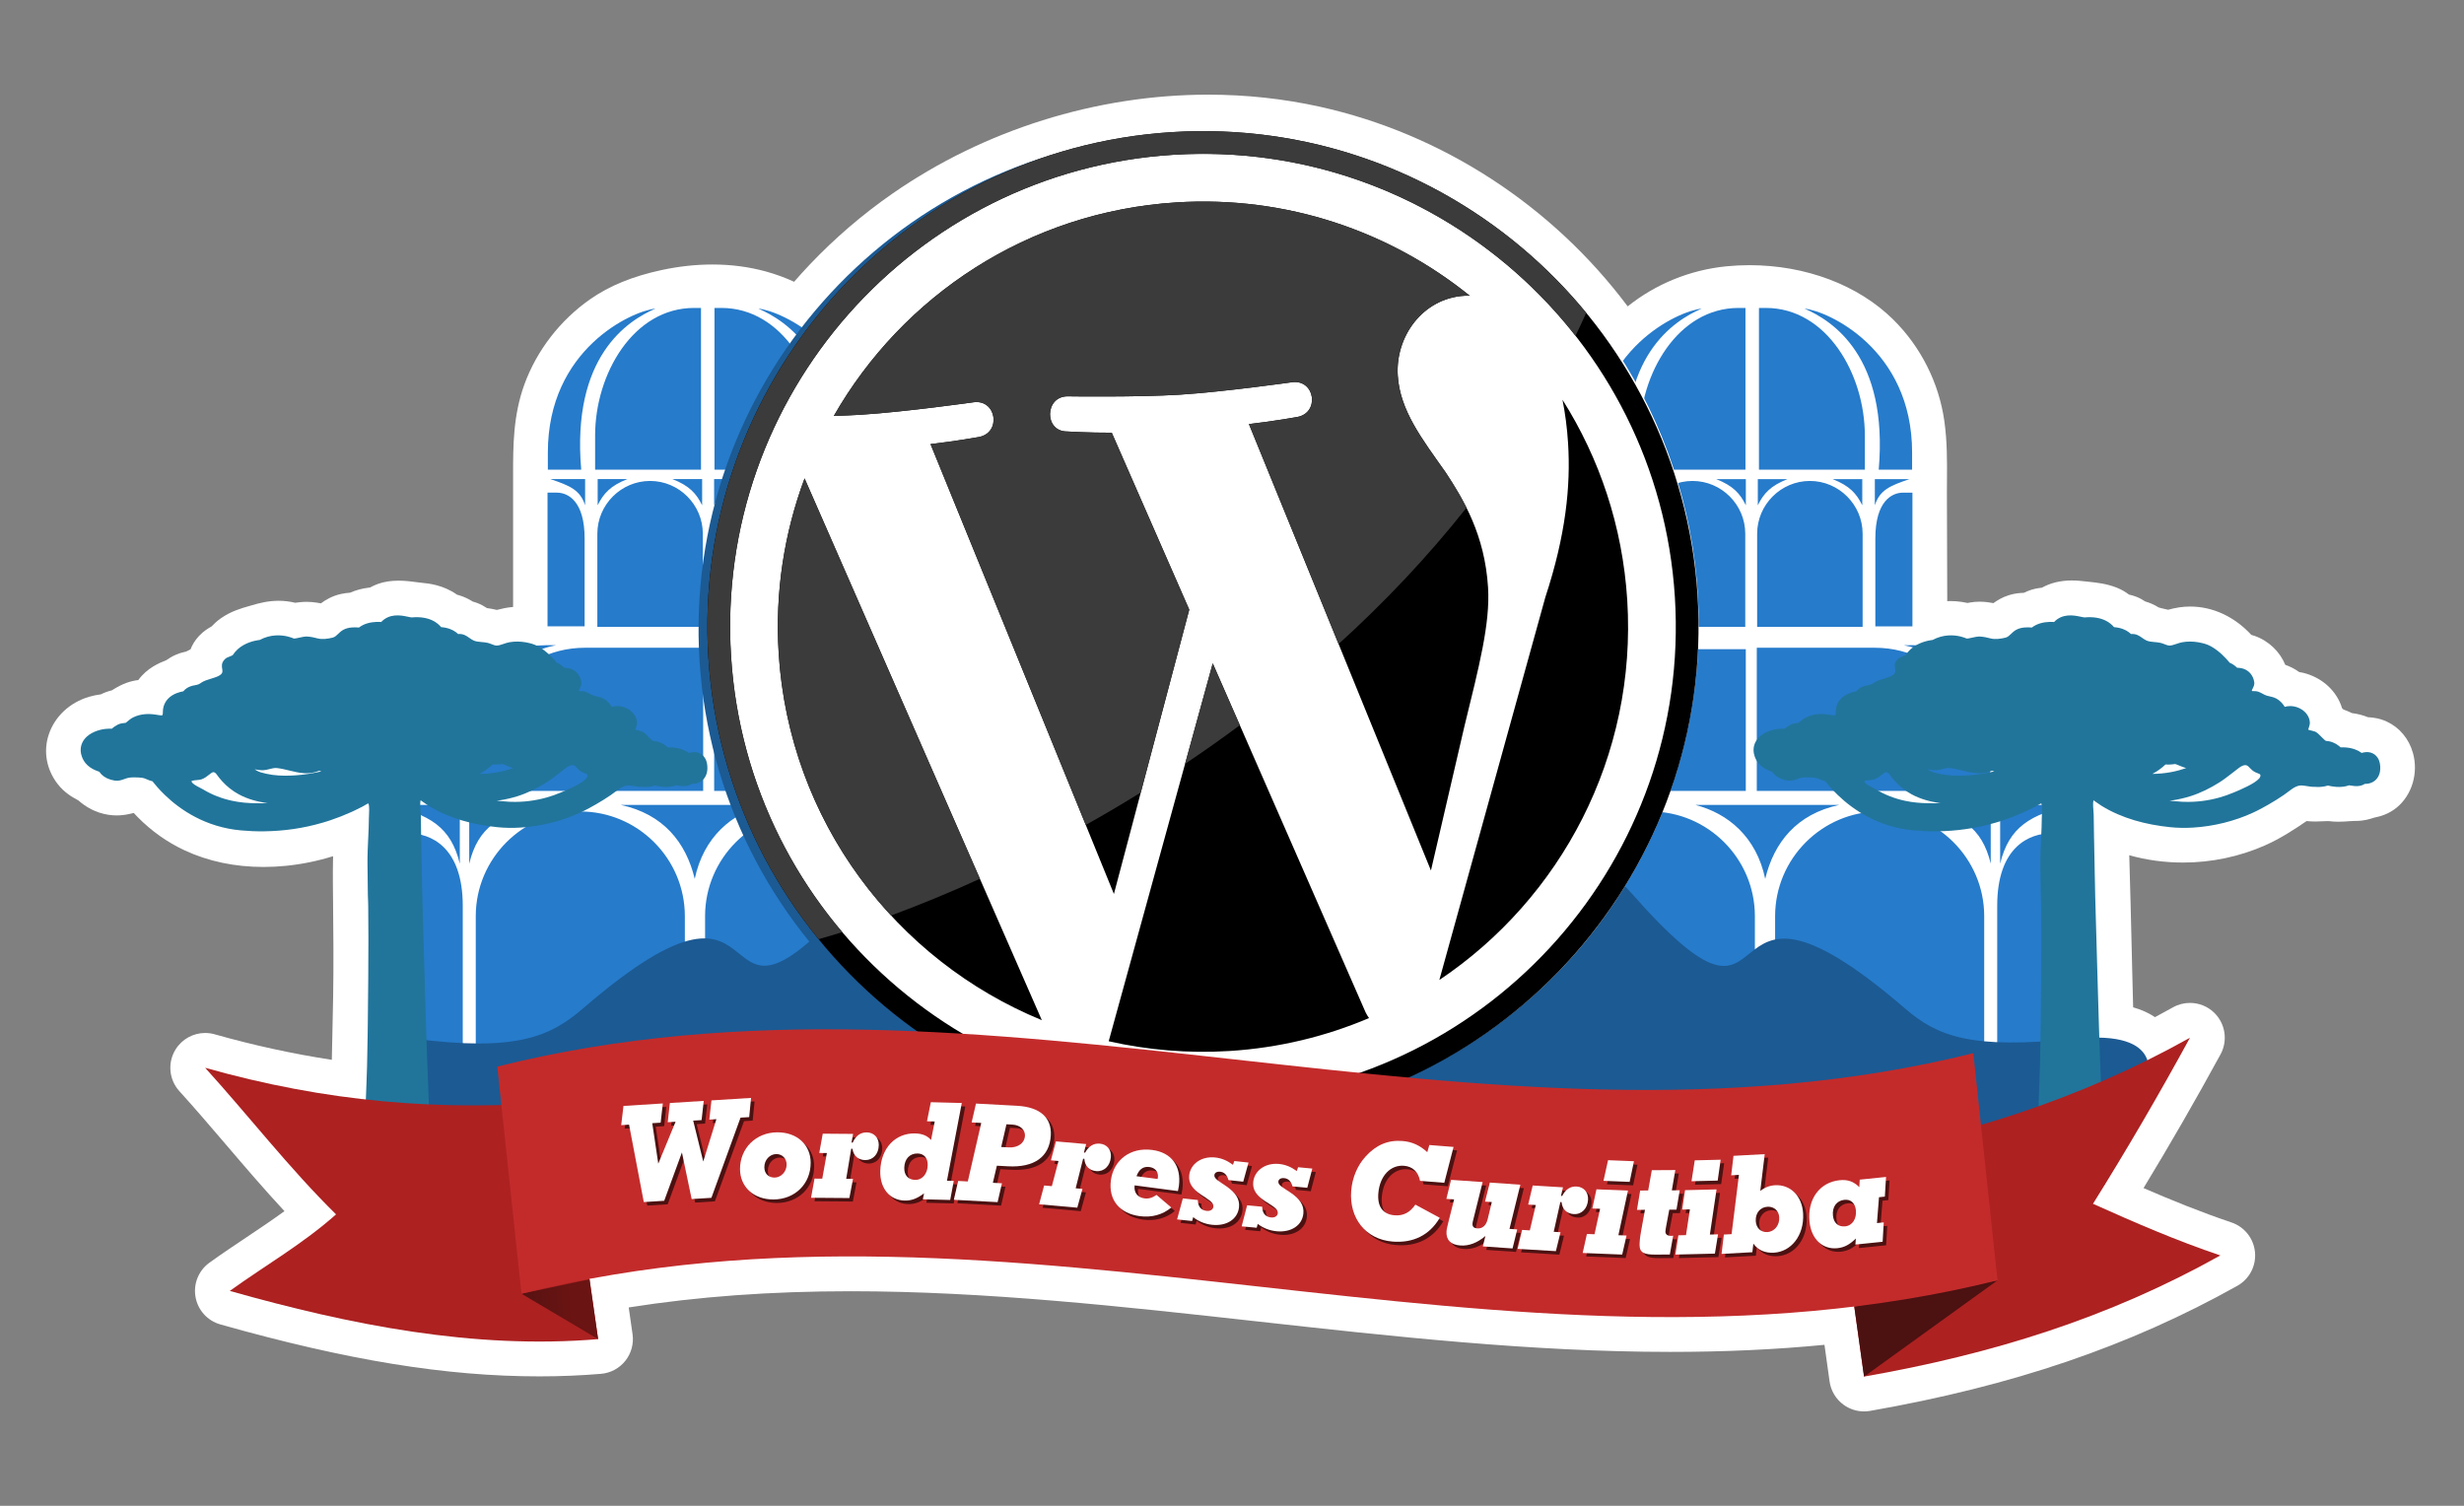 <?xml version="1.0" encoding="UTF-8" standalone="no"?>
<!-- Generator: Adobe Illustrator 16.0.0, SVG Export Plug-In . SVG Version: 6.00 Build 0)  -->

<svg
   xmlns:dc="http://purl.org/dc/elements/1.1/"
   xmlns:cc="http://creativecommons.org/ns#"
   xmlns:rdf="http://www.w3.org/1999/02/22-rdf-syntax-ns#"
   xmlns:svg="http://www.w3.org/2000/svg"
   xmlns="http://www.w3.org/2000/svg"
   xmlns:sodipodi="http://sodipodi.sourceforge.net/DTD/sodipodi-0.dtd"
   xmlns:inkscape="http://www.inkscape.org/namespaces/inkscape"
   version="1.1"
   id="source_1_"
   x="0px"
   y="0px"
   width="180"
   height="110"
   viewBox="0 0 180 110"
   enable-background="new 0 0 615.826 408"
   xml:space="preserve"
   inkscape:version="0.48.5 r10040"
   sodipodi:docname="logo-wpcwb.svg"
   inkscape:export-filename="/media/phls/SAMSUNG/backup-notebook-phls-2016-02-01/phls/eventos/flisol/2016/logos/logo-wpcwb.png"
   inkscape:export-xdpi="90"
   inkscape:export-ydpi="90"><rect x="0" y="0" width="180" height="110" fill="#808080" stroke="none"/><defs
     id="defs161" /><sodipodi:namedview
     pagecolor="#ffffff"
     bordercolor="#666666"
     borderopacity="1"
     objecttolerance="10"
     gridtolerance="10"
     guidetolerance="10"
     inkscape:pageopacity="0"
     inkscape:pageshadow="2"
     inkscape:window-width="1920"
     inkscape:window-height="1022"
     id="namedview159"
     showgrid="false"
     inkscape:zoom="1.636051"
     inkscape:cx="151.22892"
     inkscape:cy="81.754421"
     inkscape:window-x="0"
     inkscape:window-y="0"
     inkscape:window-maximized="1"
     inkscape:current-layer="source_1_" /><linearGradient
     id="SVGID_1_"
     gradientUnits="userSpaceOnUse"
     x1="911.375"
     y1="-233.368"
     x2="919.218"
     y2="-143.727"
     gradientTransform="matrix(0.979,0.006,0.006,-1,-397.203,2.693)"><stop
       offset="0"
       style="stop-color:#761A1A"
       id="stop31" /><stop
       offset="0.076"
       style="stop-color:#861C1C"
       id="stop33" /><stop
       offset="0.196"
       style="stop-color:#971E1E"
       id="stop35" /><stop
       offset="0.342"
       style="stop-color:#A42020"
       id="stop37" /><stop
       offset="0.538"
       style="stop-color:#AB2121"
       id="stop39" /><stop
       offset="1"
       style="stop-color:#AD2121"
       id="stop41" /></linearGradient><linearGradient
     id="SVGID_2_"
     gradientUnits="userSpaceOnUse"
     x1="508.854"
     y1="-230.255"
     x2="508.854"
     y2="-158.709"
     gradientTransform="matrix(0.999,-0.055,-0.055,-0.999,-418.049,29.381)"><stop
       offset="0"
       style="stop-color:#761A1A"
       id="stop46" /><stop
       offset="0.076"
       style="stop-color:#861C1C"
       id="stop48" /><stop
       offset="0.196"
       style="stop-color:#971E1E"
       id="stop50" /><stop
       offset="0.342"
       style="stop-color:#A42020"
       id="stop52" /><stop
       offset="0.538"
       style="stop-color:#AB2121"
       id="stop54" /><stop
       offset="1"
       style="stop-color:#AD2121"
       id="stop56" /></linearGradient><linearGradient
     id="SVGID_3_"
     gradientUnits="userSpaceOnUse"
     x1="890.858"
     y1="-204.353"
     x2="887.497"
     y2="-231.723"
     gradientTransform="matrix(0.979,0.006,0.006,-1,-397.203,230.693)"><stop
       offset="0"
       style="stop-color:#4C1111"
       id="stop61" /><stop
       offset="1"
       style="stop-color:#6A1413"
       id="stop63" /></linearGradient><linearGradient
     id="SVGID_4_"
     gradientUnits="userSpaceOnUse"
     x1="536.879"
     y1="-222.835"
     x2="554.961"
     y2="-222.835"
     gradientTransform="matrix(0.999,-0.055,-0.055,-0.999,-418.049,257.381)"><stop
       offset="0"
       style="stop-color:#4C1111"
       id="stop68" /><stop
       offset="1"
       style="stop-color:#6A1413"
       id="stop70" /></linearGradient><g
     id="g3140"
     transform="matrix(0.299,0,0,0.299,-0.78,64.403)"><path
       style="fill:#ffffff"
       inkscape:connector-curvature="0"
       id="path3"
       d="m 592.151,-31.394 c -0.974,-3.513 -3.303,-6.26 -6.37,-7.685 -0.917,-0.447 -1.999,-0.783 -3.271,-0.961 -0.219,-0.03 -0.473,-0.065 -0.787,-0.086 -0.195,-0.016 -0.378,-0.026 -0.547,-0.033 -1.273,-0.508 -2.606,-0.851 -3.949,-1.011 -0.77,-0.4 -1.473,-0.662 -2.025,-0.847 -0.113,-0.107 -0.238,-0.221 -0.375,-0.341 -0.078,-0.269 -0.171,-0.542 -0.277,-0.818 -1.502,-3.878 -4.963,-6.811 -9.261,-7.846 -0.313,-0.075 -0.631,-0.136 -0.952,-0.183 -1.226,-0.897 -2.437,-1.423 -3.391,-1.765 -1.311,-3.187 -4.01,-5.833 -7.46,-7.052 -0.295,-0.104 -0.576,-0.19 -0.837,-0.261 -4.124,-4.464 -9.423,-6.92 -14.937,-6.92 -0.882,0 -1.771,0.064 -2.645,0.192 -1.104,0.161 -2.013,0.403 -2.676,0.58 -0.02,0.005 -0.036,0.01 -0.055,0.015 -0.292,-0.07 -0.581,-0.135 -0.867,-0.2 -0.543,-0.123 -1.287,-0.291 -1.463,-0.373 -1.255,-0.792 -2.418,-1.208 -3.276,-1.455 -0.557,-0.378 -1.3,-0.816 -2.229,-1.171 -0.639,-0.244 -1.231,-0.401 -1.737,-0.51 -0.707,-0.535 -1.71,-1.199 -3.018,-1.708 -2.474,-0.965 -4.854,-1.217 -6.766,-1.419 l -0.798,-0.087 c -0.983,-0.114 -2.141,-0.235 -3.405,-0.235 -2.739,0 -5.195,0.597 -7.307,1.774 -0.983,0.09 -2.244,0.31 -3.61,0.884 -0.266,0.111 -0.529,0.234 -0.794,0.363 -0.904,0.023 -2.181,0.114 -3.646,0.571 -1.608,0.503 -2.865,1.279 -3.772,1.943 -0.91,-0.169 -2.064,-0.352 -3.389,-0.352 -0.814,0 -1.621,0.07 -2.39,0.208 -0.18,0.032 -0.358,0.068 -0.538,0.108 -0.979,-0.21 -1.911,-0.348 -2.824,-0.418 -0.438,-0.034 -0.871,-0.05 -1.3,-0.05 -0.288,0 -0.571,0.007 -0.85,0.021 0.002,-0.351 0.003,-0.702 0.003,-1.054 0,-4.271 -0.021,-8.597 -0.041,-12.906 -0.021,-4.247 -0.041,-8.478 -0.041,-12.62 0,-0.964 0.007,-1.93 0.016,-2.897 0.033,-4.68 0.068,-9.52 -0.64,-14.526 -1.319,-9.348 -5.761,-18.157 -12.502,-24.806 -8.555,-8.437 -21.36,-13.275 -35.135,-13.275 -1.89,0 -3.79,0.094 -5.648,0.28 -8.893,0.89 -17.258,4.34 -24.084,9.783 -18.429,-24.61 -45.318,-42.16 -75.202,-48.775 -8.84,-1.956 -18.019,-2.948 -27.281,-2.948 -27.293,0 -54.698,8.59 -77.166,24.187 -7.302,5.068 -14.112,10.917 -20.244,17.384 -1.275,1.346 -2.538,2.737 -3.764,4.146 -2.209,-1.017 -4.498,-1.854 -6.855,-2.504 -4.134,-1.141 -8.538,-1.719 -13.09,-1.719 -4.052,0 -8.238,0.458 -12.441,1.36 -7.02,1.507 -12.718,3.833 -17.419,7.111 -7.366,5.136 -13.089,12.55 -16.111,20.879 -2.743,7.56 -2.743,15.117 -2.743,21.785 v 32.535 c -1.533,0.123 -2.846,0.434 -3.97,0.726 -0.874,-0.22 -1.647,-0.335 -2.233,-0.422 -0.059,-0.009 -0.118,-0.017 -0.178,-0.025 -0.338,-0.213 -0.681,-0.423 -1.029,-0.618 -0.895,-0.5 -1.752,-0.794 -2.438,-0.976 -0.862,-0.548 -1.966,-1.131 -3.379,-1.553 -0.161,-0.048 -0.318,-0.091 -0.471,-0.129 -3.348,-2.405 -7.088,-2.758 -8.477,-2.889 -0.446,-0.042 -0.908,-0.106 -1.377,-0.168 -1.239,-0.166 -2.781,-0.371 -4.433,-0.371 -0.912,0 -1.761,0.06 -2.593,0.184 -1.778,0.263 -3.225,0.854 -4.368,1.488 -0.083,0.008 -0.168,0.018 -0.255,0.028 -1.656,0.197 -3.212,0.614 -4.638,1.242 -0.731,0.048 -1.436,0.145 -2.127,0.292 -2.238,0.475 -3.887,1.494 -4.991,2.31 -0.63,-0.116 -1.38,-0.246 -2.208,-0.318 -0.427,-0.037 -0.844,-0.054 -1.254,-0.054 -1.134,0 -2.064,0.128 -2.744,0.221 -0.024,0.003 -0.049,0.007 -0.074,0.011 -1.319,-0.324 -2.674,-0.488 -4.035,-0.488 -2.533,0 -4.736,0.556 -6.559,1.1 l -0.755,0.218 c -1.845,0.526 -4.372,1.248 -6.833,2.973 -1.023,0.718 -1.769,1.477 -2.239,1.97 -0.755,0.417 -1.946,1.129 -3.083,2.34 -1.001,1.066 -1.65,2.196 -2.072,3.267 -0.418,0.194 -0.775,0.382 -1.071,0.541 -0.591,0.125 -1.436,0.327 -2.381,0.72 -1.088,0.452 -1.922,1.007 -2.442,1.375 -1.679,0.658 -4.684,1.881 -6.862,4.862 -0.468,0.057 -0.929,0.138 -1.38,0.243 -2.207,0.516 -3.799,1.487 -4.852,2.13 -0.082,0.05 -0.162,0.101 -0.243,0.15 -0.935,0.222 -1.83,0.549 -2.687,0.979 -0.954,0.116 -1.896,0.309 -2.821,0.578 -4.748,1.378 -8.451,4.842 -9.905,9.265 -1.345,4.089 -0.564,8.463 2.14,11.999 1.67,2.184 3.632,3.256 4.805,3.898 0.096,0.052 0.191,0.103 0.286,0.155 3.442,3.031 6.981,3.678 9.369,3.678 1.05,0 2.112,-0.122 3.165,-0.364 0,0 0.854,-0.2 1.012,-0.237 0.313,0.344 0.634,0.679 0.956,1.006 3.363,3.41 7.213,6.141 11.438,8.113 5.795,2.705 12.3,4.075 19.334,4.075 1.81,0 3.66,-0.095 5.498,-0.28 3.858,-0.389 7.715,-1.178 11.472,-2.348 -0.042,2.18 -0.063,4.406 -0.044,6.627 l 0.042,4.348 c 0.075,7.66 0.153,15.582 0.021,23.315 -0.054,3.138 -0.124,6.272 -0.194,9.409 -0.045,2.002 -0.09,4.021 -0.131,6.053 -9.527,-1.46 -19.036,-3.529 -28.635,-6.24 -0.768,-0.217 -1.543,-0.32 -2.313,-0.32 -2.891,0 -5.65,1.479 -7.229,4.027 -1.998,3.226 -1.617,7.385 0.934,10.192 3.894,4.288 7.771,8.826 11.521,13.215 4.562,5.339 9.23,10.804 14.151,16.095 -2.964,2.167 -6.046,4.228 -9.226,6.354 -2.963,1.979 -6.025,4.026 -9.094,6.232 -2.651,1.906 -3.978,5.162 -3.411,8.378 0.564,3.216 2.923,5.823 6.063,6.711 31.083,8.777 55.126,12.692 77.956,12.692 5.088,0 10.151,-0.209 15.051,-0.619 2.335,-0.195 4.484,-1.346 5.943,-3.179 1.459,-1.832 2.098,-4.185 1.765,-6.503 l -0.938,-6.538 c 16.854,-2.661 34.688,-3.96 54.242,-3.96 32.89,0 66.588,3.741 99.178,7.358 33.052,3.668 67.229,7.462 101.064,7.462 13.294,0 25.696,-0.567 37.663,-1.729 l 1.249,8.944 c 0.319,2.284 1.552,4.341 3.417,5.698 1.463,1.064 3.219,1.629 5.005,1.629 0.488,0 0.979,-0.042 1.468,-0.127 34.909,-6.112 63.425,-15.823 89.736,-30.563 2.934,-1.643 4.623,-4.858 4.312,-8.207 -0.312,-3.348 -2.565,-6.196 -5.751,-7.271 -7.452,-2.511 -14.737,-5.476 -21.481,-8.395 6.467,-10.645 12.775,-21.598 18.812,-32.669 1.813,-3.327 1.207,-7.452 -1.488,-10.118 -1.634,-1.615 -3.795,-2.455 -5.98,-2.455 -1.421,0 -2.852,0.354 -4.153,1.084 -1.455,0.815 -2.92,1.61 -4.392,2.393 -1.178,-0.771 -2.479,-1.43 -3.902,-1.938 -0.469,-0.166 -0.945,-0.32 -1.436,-0.459 -0.075,-2.815 -0.145,-5.633 -0.213,-8.449 l -0.138,-5.754 C 523.257,9.235 523.077,1.705 522.852,-5.715 l -0.023,-0.729 c 4.201,1.183 8.63,1.787 13.188,1.787 6.856,0 13.739,-1.438 19.899,-4.158 3.901,-1.724 7.26,-3.949 10.245,-5.981 0.689,0.076 1.401,0.112 2.166,0.112 0.647,0 1.291,-0.028 1.935,-0.061 0.358,-0.02 0.72,-0.04 1.081,-0.04 0.205,0 0.286,0.011 0.29,0.011 0.731,0.094 1.48,0.14 2.29,0.14 0.973,0 1.843,-0.065 2.61,-0.123 0.503,-0.038 0.979,-0.074 1.394,-0.074 0.006,0 0.33,0.004 0.33,0.004 1.918,0 3.397,-0.478 4.193,-0.731 l 0.179,-0.06 0.213,-0.047 c 1.045,-0.226 3.22,-0.692 5.336,-2.425 3.73,-3.064 5.329,-8.41 3.973,-13.304 z" /><g
       transform="translate(0,-228)"
       id="Shape_1_copy_2"><path
         style="fill:#267bcb"
         inkscape:connector-curvature="0"
         id="path6"
         d="m 461.848,210.868 c -14.048,0 -25.541,11.508 -25.541,25.573 v 31.183 h 51.085 v -31.183 c 0,-14.065 -11.496,-25.573 -25.544,-25.573 z m -56.026,0 c -14.049,0 -25.544,11.508 -25.544,25.573 v 31.183 h 51.085 v -31.183 c 0,-14.065 -11.494,-25.573 -25.541,-25.573 z m -54.822,0 c -14.048,0 -25.543,11.508 -25.543,25.573 v 31.183 h 51.085 v -31.183 c 0,-14.065 -11.495,-25.573 -25.542,-25.573 z m 26.951,-67.854 c 0,-7.096 -5.801,-12.903 -12.888,-12.903 -7.088,0 -12.886,5.807 -12.886,12.903 v 22.735 h 25.771 l 0.003,-22.735 0,0 z m 79.736,0 c 0,-7.096 -5.798,-12.903 -12.886,-12.903 -7.088,0 -12.886,5.807 -12.886,12.903 v 22.735 h 25.771 l 0.001,-22.735 0,0 z m -54.446,22.735 h 25.771 v -22.735 c 0,-7.096 -5.799,-12.903 -12.886,-12.903 -7.088,0 -12.889,5.807 -12.889,12.903 l 0.004,22.735 0,0 z m 87.328,68.174 v 33.917 h 17.726 v -51.656 h -4.435 c -5.355,0 -13.291,3.23 -13.291,17.739 z m -90.1,-89.737 c 0,-9.175 -4.059,-11.219 -6.798,-11.219 h -2.269 v 32.668 h 9.064 l 0.003,-21.449 0,0 z m -19.411,0 v 21.449 h 9.063 v -32.668 h -2.268 c -2.737,0 -6.795,2.044 -6.795,11.219 z m 79.736,0 v 21.449 h 9.063 v -32.668 h -2.267 c -2.738,0 -6.796,2.044 -6.796,11.219 z m -57.602,-25.164 v 8.334 h 25.871 V 87.841 h -1.689 c -14.86,0 -24.182,16.139 -24.182,31.181 z m 15.162,-31.014 c -5.638,0.554 -26.283,9.827 -26.283,35.139 v 4.209 h 8.154 c -2.391,-27.594 11.274,-36.395 18.129,-39.348 z m -36.468,39.348 h 8.155 v -4.209 c 0,-25.312 -20.646,-34.585 -26.283,-35.139 6.854,2.953 20.519,11.754 18.128,39.348 z m 79.734,0 h 8.154 v -4.209 c 0,-25.312 -20.645,-34.585 -26.281,-35.139 6.857,2.953 20.52,11.754 18.127,39.348 z m -83.125,-8.334 c 0,-15.042 -9.322,-31.181 -24.184,-31.181 h -1.688 v 39.515 h 25.871 v -8.334 z m 79.735,0 c 0,-15.042 -9.322,-31.181 -24.182,-31.181 h -1.688 v 39.515 h 25.87 v -8.334 z m -55.199,17.032 c 1.437,-2.923 3.138,-4.77 7.253,-6.394 h -7.253 v 6.394 z m 36.299,-6.394 h -7.25 v 6.394 c 1.434,-2.923 3.138,-4.77 7.25,-6.394 z m -10.174,0 h -7.25 c 4.114,1.624 5.817,3.471 7.25,6.394 v -6.394 z m 62.133,93.953 c 2.146,-8.907 7.352,-12.11 17.748,-14.354 h -17.748 v 14.354 z m -95.828,-14.351 h -35.134 c 10.396,2.241 15.933,9.156 18.076,18.064 2.156,-10.241 9.057,-15.98 17.058,-18.064 z m 56.507,0 h -35.134 c 7.997,2.084 14.9,7.823 17.055,18.064 2.144,-8.908 7.678,-15.823 18.079,-18.064 z m 37.02,14.351 V 209.26 h -17.749 c 10.4,2.243 15.603,5.446 17.749,14.353 z m -88.503,-87.559 v -6.394 h -8.487 c 4.814,1.624 7.263,2.647 8.487,6.394 z m -11.059,-6.394 h -8.487 v 6.394 c 1.224,-3.747 3.67,-4.77 8.487,-6.394 z m 79.736,0 h -8.488 v 6.394 c 1.224,-3.747 3.674,-4.77 8.488,-6.394 z m -91.293,6.394 v -6.394 h -7.252 c 4.114,1.624 5.819,3.471 7.252,6.394 z m 79.736,0 v -6.394 h -7.251 c 4.115,1.624 5.817,3.471 7.251,6.394 z m 31.245,65.909 c 0,-13.578 -10.332,-31.099 -28.179,-31.099 H 431.83 v 34.976 h 57.02 v -3.877 l 0,0 z m 2.471,3.883 h 16.811 c -1.447,-19.005 -14.743,-36.247 -40.377,-35.597 8.88,1.657 23.895,10.39 23.566,35.597 z M 377.489,171.222 h -52.741 v 34.619 h 52.741 v -34.619 z m 1.891,34.619 h 49.765 V 171.222 H 379.38 v 34.619 z" /></g><g
       transform="translate(0,-228)"
       id="Shape_1_copy_3"><path
         style="fill:#267bcb"
         inkscape:connector-curvature="0"
         id="path9"
         d="m 144.39,210.868 c -14.049,0 -25.544,11.508 -25.544,25.573 v 31.183 h 51.085 v -31.183 c 10e-4,-14.065 -11.493,-25.573 -25.541,-25.573 z m 56.026,0 c -14.047,0 -25.542,11.508 -25.542,25.573 v 31.183 h 51.085 v -31.183 c 0,-14.065 -11.495,-25.573 -25.543,-25.573 z m 54.822,0 c -14.047,0 -25.542,11.508 -25.542,25.573 v 31.183 h 51.085 v -31.183 c 0,-14.065 -11.495,-25.573 -25.543,-25.573 z m -26.951,-45.119 h 25.771 v -22.735 c 0,-7.096 -5.798,-12.903 -12.886,-12.903 -7.087,0 -12.886,5.807 -12.886,12.903 l 0.001,22.735 0,0 z m -66.85,-35.638 c -7.087,0 -12.886,5.807 -12.886,12.903 v 22.735 h 25.771 v -22.735 c 0.001,-7.096 -5.797,-12.903 -12.885,-12.903 z m 15.787,12.903 v 22.735 h 25.773 v -22.735 c 0,-7.096 -5.802,-12.903 -12.89,-12.903 -7.088,0 -12.883,5.807 -12.883,12.903 z m -74.846,73.17 h -4.435 v 51.656 h 17.726 v -33.917 c 0,-14.509 -7.936,-17.739 -13.291,-17.739 z m 103.391,-71.998 v 21.449 h 9.064 v -32.668 h -2.268 c -2.737,0 -6.796,2.044 -6.796,11.219 z m 19.411,0 c 0,-9.175 -4.058,-11.219 -6.796,-11.219 h -2.266 v 32.668 h 9.062 v -21.449 l 0,0 z m -79.736,0 c 0,-9.175 -4.059,-11.219 -6.798,-11.219 h -2.266 v 32.668 h 9.063 l 10e-4,-21.449 0,0 z m 57.601,-25.164 c 0,-15.042 -9.321,-31.181 -24.184,-31.181 h -1.688 v 39.515 h 25.871 v -8.334 l 10e-4,0 z m 2.969,8.334 h 8.154 v -4.209 c 0,-25.312 -20.646,-34.585 -26.283,-35.139 6.854,2.953 20.519,11.754 18.129,39.348 z M 242.48,88.008 c -5.637,0.554 -26.283,9.827 -26.283,35.139 v 4.209 h 8.154 c -2.39,-27.594 11.275,-36.395 18.129,-39.348 z m -79.737,0 c -5.64,0.554 -26.282,9.827 -26.282,35.139 v 4.209 h 8.152 c -2.388,-27.594 11.275,-36.395 18.13,-39.348 z m 65,31.014 v 8.334 h 25.869 V 87.841 h -1.688 c -14.859,0 -24.181,16.139 -24.181,31.181 z m -79.736,0 v 8.334 h 25.871 V 87.841 h -1.689 c -14.859,0 -24.182,16.139 -24.182,31.181 z m 55.2,17.032 v -6.394 h -7.25 c 4.114,1.624 5.815,3.471 7.25,6.394 z m -29.051,0 v -6.394 h -7.25 c 4.115,1.624 5.818,3.471 7.25,6.394 z m 10.175,-6.394 h -7.25 v 6.394 c 1.432,-2.923 3.136,-4.77 7.25,-6.394 z m -69.384,93.953 V 209.26 H 97.198 c 10.4,2.243 15.603,5.446 17.749,14.353 z m 130.964,-14.351 h -35.136 c 8,2.084 14.902,7.823 17.058,18.064 2.145,-8.908 7.679,-15.823 18.078,-18.064 z m -56.507,0 H 154.27 c 10.401,2.241 15.935,9.156 18.08,18.064 2.152,-10.241 9.055,-15.98 17.054,-18.064 z m -54.406,0 H 117.25 v 14.354 c 2.146,-8.91 7.349,-12.113 17.748,-14.354 z m 70.755,-73.208 c 1.225,-3.747 3.673,-4.77 8.489,-6.394 h -8.489 v 6.394 z m 19.546,0 v -6.394 h -8.487 c 4.816,1.624 7.263,2.647 8.487,6.394 z m -79.736,0 v -6.394 h -8.487 c 4.815,1.624 7.263,2.647 8.487,6.394 z m 82.806,-6.394 v 6.394 c 1.434,-2.923 3.138,-4.77 7.252,-6.394 h -7.252 z m -79.736,0 v 6.394 c 1.434,-2.923 3.136,-4.77 7.25,-6.394 h -7.25 z m -31.244,72.303 v 3.877 h 57.017 v -34.976 h -28.838 c -17.847,0.001 -28.179,17.521 -28.179,31.099 z m 21.096,-31.714 c -25.634,-0.65 -38.931,16.591 -40.377,35.597 h 16.81 c -0.331,-25.207 14.686,-33.94 23.567,-35.597 z m 90.263,0.973 v 34.619 h 52.744 v -34.619 h -52.744 z m -51.655,34.619 h 49.765 v -34.619 h -49.765 v 34.619 z" /></g><g
       transform="translate(0,-228)"
       id="Shape_4"><path
         style="fill:#1c5a93"
         inkscape:connector-curvature="0"
         id="path12"
         d="m 509.52,266.4 c -25.402,2.607 -33.486,-0.525 -41.521,-7.44 -51.575,-44.394 -26.594,17.56 -66.958,-28.319 -27.401,-31.144 -61.44,43.439 -61.44,43.439 l 26.769,21.359 41.104,21.549 119.568,-40.271 c -0.004,0.004 5.342,-12.666 -17.522,-10.317 z" /></g><g
       transform="translate(0,-228)"
       id="Shape_4_copy_2"><path
         style="fill:#1c5a93"
         inkscape:connector-curvature="0"
         id="path15"
         d="m 212.128,230.57 c -40.387,45.918 -15.393,-16.086 -66.994,28.345 -8.038,6.921 -16.203,10.722 -41.542,7.446 C 85.387,264.009 99.6,284.16 99.6,284.16 l 108.147,27.357 39.071,-16.093 26.78,-21.379 c 0.002,0.003 -34.054,-74.643 -61.47,-43.475 z" /></g><path
       style="fill:#21759b"
       inkscape:connector-curvature="0"
       id="path17"
       d="m 584.146,-28.191 v -0.019 -0.008 c -0.02,-0.25 -0.047,-0.481 -0.09,-0.684 -0.043,-0.211 -0.1,-0.414 -0.164,-0.601 -0.354,-1 -0.987,-1.527 -1.534,-1.804 -0.582,-0.298 -1.19,-0.371 -1.761,-0.324 -0.354,0.026 -0.688,0.101 -0.996,0.195 l -0.098,-0.07 c -0.167,-0.121 -0.358,-0.242 -0.569,-0.36 -0.988,-0.55 -2.44,-1.007 -4.471,-0.933 l -0.063,-0.06 c -0.109,-0.097 -0.238,-0.207 -0.383,-0.319 -0.727,-0.563 -1.765,-1.117 -3.088,-1.195 l -0.023,-0.004 c -0.199,-0.043 -0.707,-0.563 -1.188,-1.047 -0.48,-0.488 -0.941,-0.957 -1.384,-1.176 h -0.005 c -0.086,-0.039 -0.172,-0.074 -0.258,-0.105 -0.219,-0.079 -0.439,-0.128 -0.671,-0.18 -0.371,-0.085 -0.777,-0.18 -0.854,-0.266 0.012,-0.047 0.104,-0.308 0.189,-0.574 0.117,-0.386 0.238,-0.761 0.219,-1.125 l -0.004,-0.027 v -0.004 c -0.016,-0.305 -0.068,-0.598 -0.156,-0.875 -0.09,-0.278 -0.201,-0.539 -0.348,-0.785 -0.695,-1.199 -2.025,-2.007 -3.365,-2.257 v -0.004 h -0.02 c -0.152,-0.027 -0.301,-0.047 -0.449,-0.063 -0.145,-0.011 -0.293,-0.019 -0.439,-0.023 -0.479,0 -0.935,0.066 -1.358,0.187 -0.104,-0.171 -0.219,-0.343 -0.348,-0.515 -0.293,-0.391 -0.648,-0.77 -1.081,-1.105 -0.777,-0.601 -1.484,-0.765 -2.249,-0.937 -0.242,-0.059 -0.496,-0.114 -0.738,-0.188 -0.324,-0.093 -0.646,-0.269 -0.961,-0.441 -0.354,-0.191 -0.706,-0.387 -1.124,-0.527 h -0.008 v -0.004 c -0.346,-0.114 -0.672,-0.117 -0.995,-0.121 -0.25,-0.004 -0.5,-0.004 -0.543,-0.067 -0.035,-0.054 0.098,-0.324 0.229,-0.597 0.23,-0.469 0.466,-0.941 0.371,-1.523 v -0.012 c -0.035,-0.218 -0.078,-0.414 -0.129,-0.586 -0.051,-0.183 -0.113,-0.354 -0.184,-0.523 -0.363,-0.847 -0.918,-1.375 -1.385,-1.69 -0.507,-0.344 -1.046,-0.532 -1.554,-0.625 -0.332,-0.063 -0.646,-0.085 -0.933,-0.085 -0.063,-0.063 -0.139,-0.133 -0.22,-0.211 -0.427,-0.383 -0.974,-0.77 -1.607,-1.028 -0.078,-0.093 -0.168,-0.203 -0.273,-0.328 -0.172,-0.199 -0.369,-0.425 -0.598,-0.668 -1.194,-1.281 -3.143,-3.049 -5.247,-3.646 v 0.004 l -0.012,-0.004 v -0.004 c -0.234,-0.066 -0.48,-0.129 -0.738,-0.184 -0.254,-0.058 -0.504,-0.109 -0.746,-0.152 -1.292,-0.219 -2.61,-0.246 -3.92,-0.023 l -0.004,0.004 h -0.016 c -0.479,0.082 -0.956,0.246 -1.441,0.41 -0.646,0.222 -1.303,0.445 -1.826,0.406 h -0.012 c -0.289,-0.028 -0.664,-0.172 -1.038,-0.32 -0.348,-0.137 -0.695,-0.274 -1.059,-0.352 h -0.01 c -0.496,-0.105 -0.968,-0.148 -1.438,-0.187 h -0.004 c -0.707,-0.063 -1.414,-0.122 -1.987,-0.402 -0.383,-0.187 -0.699,-0.41 -1,-0.621 -0.784,-0.551 -1.464,-1.027 -2.752,-0.944 -0.023,-0.028 -0.047,-0.051 -0.07,-0.074 -0.133,-0.125 -0.279,-0.25 -0.453,-0.375 -0.77,-0.575 -1.925,-1.089 -3.609,-1.23 -0.438,-0.527 -1.117,-1.155 -2.133,-1.641 -1.181,-0.557 -2.818,-0.932 -5.067,-0.73 -0.043,0.005 -0.163,-0.015 -0.319,-0.042 -0.211,-0.035 -0.448,-0.086 -0.68,-0.137 -0.848,-0.179 -1.952,-0.402 -3.135,-0.285 -1.144,0.113 -2.31,0.535 -3.306,1.585 -0.141,-0.012 -0.288,-0.019 -0.443,-0.023 -0.242,-0.008 -0.499,-0.008 -0.767,0.004 -1.318,0.054 -2.937,0.371 -4.213,1.37 -0.547,-0.046 -1.14,-0.066 -1.726,-0.02 -0.754,0.063 -1.5,0.235 -2.147,0.598 -0.512,0.292 -0.874,0.64 -1.229,0.987 -0.406,0.391 -0.802,0.777 -1.348,0.91 -0.595,0.141 -1.227,0.262 -1.861,0.309 -0.605,0.047 -1.202,0.022 -1.749,-0.117 -0.457,-0.121 -0.906,-0.231 -1.353,-0.313 -0.465,-0.086 -0.94,-0.144 -1.443,-0.16 h -0.074 c -0.409,0.004 -0.956,0.125 -1.526,0.25 -0.654,0.141 -1.347,0.293 -1.433,0.254 h -0.009 c -0.181,-0.078 -0.397,-0.164 -0.637,-0.246 -0.241,-0.086 -0.534,-0.172 -0.879,-0.258 -1.654,-0.402 -4.187,-0.578 -6.849,0.84 -0.125,0.015 -0.273,0.03 -0.438,0.058 -0.245,0.039 -0.526,0.094 -0.813,0.16 -1.582,0.371 -3.904,1.273 -5.283,3.413 -0.102,0.152 -0.414,0.265 -0.726,0.382 -0.47,0.171 -0.938,0.343 -1.32,0.761 -0.809,0.883 -0.694,1.59 -0.577,2.327 0.043,0.27 0.09,0.547 0.026,0.785 -0.214,0.8 -1.534,1.203 -2.779,1.585 -0.894,0.273 -1.762,0.539 -2.393,0.98 l -0.006,0.004 c -0.405,0.285 -0.677,0.476 -1.569,0.617 -0.795,0.129 -1.417,0.375 -1.9,0.683 -0.375,0.242 -0.668,0.515 -0.894,0.796 -0.458,0.082 -1.021,0.215 -1.599,0.438 -0.754,0.293 -1.533,0.734 -2.168,1.414 -0.104,0.117 -0.211,0.242 -0.313,0.379 -0.104,0.137 -0.195,0.273 -0.272,0.402 -0.422,0.71 -0.637,1.523 -0.637,2.394 0,0.683 -0.087,0.858 -0.276,0.858 -0.271,0 -0.621,-0.055 -1.043,-0.121 l -0.479,-0.077 c -0.895,-0.134 -1.803,-0.181 -2.705,-0.091 -0.918,0.094 -1.823,0.324 -2.693,0.746 -0.323,0.153 -0.599,0.328 -0.836,0.508 -0.202,0.151 -0.405,0.323 -0.594,0.487 l -0.477,0.371 c -0.112,0.016 -0.188,0.024 -0.263,0.028 -0.216,0.015 -0.452,0.039 -0.754,0.101 -0.301,0.059 -0.621,0.157 -0.944,0.328 h -0.004 c -0.138,0.07 -0.396,0.211 -0.701,0.421 -0.221,0.149 -0.461,0.332 -0.691,0.547 -0.203,-0.012 -0.41,-0.015 -0.621,-0.012 -0.351,0.008 -0.693,0.032 -1.021,0.071 -1.797,0.222 -3.689,0.96 -4.834,2.229 l -0.005,0.004 c -0.099,0.106 -0.194,0.227 -0.289,0.356 -0.089,0.121 -0.177,0.246 -0.249,0.375 -0.401,0.671 -0.604,1.406 -0.604,2.175 v 0.008 h 0.005 c 0,0.266 0.022,0.535 0.073,0.805 v 0.012 l 0.021,0.113 0.004,0.008 c 0.048,0.218 0.111,0.445 0.193,0.675 0.441,1.234 1.191,2.063 2.046,2.648 0.725,0.5 1.504,0.812 2.229,1.05 0.051,0.078 0.101,0.156 0.155,0.23 0.125,0.164 0.257,0.32 0.404,0.465 0.73,0.718 1.788,1.226 3.12,1.452 0.979,0.164 1.733,-0.109 2.499,-0.387 0.406,-0.144 0.813,-0.293 1.218,-0.336 l 0.047,-0.003 c 0.108,-0.008 0.237,-0.02 0.389,-0.028 0.155,-0.008 0.297,-0.015 0.421,-0.019 0.729,-0.016 1.543,0.019 2.176,0.093 0.378,0.047 0.785,0.219 1.194,0.391 0.429,0.184 0.86,0.367 1.354,0.473 0.331,0.421 0.72,0.893 1.159,1.397 0.536,0.608 1.168,1.274 1.901,1.982 3.725,3.584 9.874,7.833 18.562,8.618 h 0.021 c 0.939,0.086 1.874,0.146 2.8,0.183 0.929,0.035 1.866,0.053 2.807,0.039 4.818,-0.054 9.617,-0.736 14.247,-2.089 v 0.004 l 0.004,-0.004 h 0.004 c 0.392,-0.112 0.729,-0.214 1.009,-0.306 0.296,-0.094 0.632,-0.201 1.003,-0.322 1.719,-0.578 3.396,-1.238 5.032,-1.979 h 0.003 l 0.005,-0.004 0.385,-0.178 h 0.004 l 0.382,-0.175 0.004,-0.004 c 0.685,-0.325 1.34,-0.649 1.972,-0.979 l 0.005,-0.003 c 0.16,-0.081 0.285,-0.161 0.418,-0.237 0.41,-0.25 0.978,-0.59 1.06,-0.517 0.039,0.039 -0.031,0 -0.018,0.035 v 0.008 l 0.023,0.056 0.004,0.008 c 0.228,0.559 0.136,2.254 0.098,3.076 v 0.004 c -0.012,0.242 -0.021,0.428 -0.021,0.479 v 0.024 h 0.004 c 0,1.287 -0.078,2.936 -0.16,4.725 -0.047,0.969 -0.094,1.977 -0.133,3.034 V -7.6 c -0.082,2.168 -0.043,4.324 -0.008,6.318 0.016,0.939 0.029,1.848 0.029,2.937 0,0.403 0.005,0.879 0.018,1.438 0.012,0.473 0.021,0.903 0.043,1.293 l 0.004,0.062 c 0.008,0.211 0.016,0.45 0.022,0.702 0.009,0.289 0.017,0.599 0.022,0.923 0.031,1.632 0.043,4.233 0.043,7.403 v 0.069 h 0.004 c 0,6.046 -0.059,13.937 -0.146,20.888 -0.014,1.133 -0.027,2.242 -0.043,3.313 -0.087,5.467 -0.188,9.969 -0.298,11.882 -0.065,1.146 -0.108,2.316 -0.137,3.503 -0.032,1.25 -0.047,2.409 -0.047,3.502 v 0.051 h 0.004 c 0,1.492 0.021,2.975 0.051,4.44 0.027,1.479 0.065,2.933 0.103,4.374 l 0.004,0.086 c 0.072,2.771 0.146,5.607 0.148,8.431 h 15.901 c -0.251,-5.471 -0.45,-10.913 -0.645,-16.354 L 516.21,56.928 515.819,46.68 v -0.004 l -0.004,-0.041 V 46.63 c -0.051,-1.075 -0.085,-2.104 -0.12,-3.127 l -0.005,-0.039 c -0.061,-1.745 -0.117,-3.46 -0.171,-5.166 -0.057,-1.788 -0.109,-3.483 -0.16,-5.167 -0.07,-2.351 -0.143,-4.703 -0.207,-7.061 -0.07,-2.352 -0.138,-4.705 -0.203,-7.057 -0.148,-5.127 -0.293,-10.254 -0.435,-15.381 -0.065,-2.392 -0.104,-4.715 -0.142,-7.033 -0.035,-2.293 -0.069,-4.588 -0.133,-6.908 l -0.012,-0.344 c -0.021,-0.865 -0.027,-1.752 -0.039,-2.64 -0.014,-1.03 -0.023,-2.062 -0.048,-3.022 v -0.008 l -0.004,-0.055 v -0.008 c -0.009,-0.188 -0.022,-0.352 -0.039,-0.551 -0.065,-0.844 -0.185,-2.293 -0.013,-2.938 0.258,0.183 0.367,0.259 0.496,0.351 0.474,0.338 0.949,0.675 1.44,0.981 2.524,1.569 5.271,2.729 8.115,3.576 2.827,0.84 5.757,1.362 8.664,1.668 h 0.014 c 0.896,0.094 1.831,0.147 2.778,0.164 0.952,0.017 1.909,-0.004 2.865,-0.063 4.955,-0.302 10.141,-1.568 14.638,-3.656 0.277,-0.129 0.604,-0.282 0.974,-0.471 0.336,-0.17 0.727,-0.371 1.168,-0.604 2.144,-1.152 4.94,-2.82 7.043,-4.476 l 0.031,-0.023 c 0.09,-0.074 0.198,-0.152 0.328,-0.238 0.107,-0.076 0.229,-0.15 0.354,-0.227 0.593,-0.354 1.27,-0.62 1.862,-0.604 0.439,0.014 0.904,0.086 1.374,0.16 0.659,0.109 1.327,0.215 2.058,0.188 0.055,0.004 0.125,0.014 0.211,0.017 h 0.004 c 0.082,0.004 0.195,0.008 0.35,0.012 0.616,0.011 1.558,-0.047 2.515,-0.351 0.479,0.121 1.214,0.271 2.041,0.326 0.988,0.063 2.12,-0.004 3.179,-0.401 0.005,0.004 -0.012,0.024 0.039,0.032 0.178,0.019 0.316,0.043 0.428,0.058 0.425,0.071 0.979,0.156 1.585,0.117 0.577,-0.035 1.187,-0.179 1.757,-0.543 0.297,0.009 0.637,-0.015 0.987,-0.093 v -0.004 c 0.494,-0.11 1.012,-0.321 1.482,-0.714 0.336,-0.281 0.699,-0.695 0.952,-1.285 0.245,-0.55 0.392,-1.28 0.33,-2.213 z m -148.017,0.714 h -0.006 l 0.009,-0.003 h 10e-4 l -0.004,0.003 z m 34.745,8.174 -0.017,-0.004 c -0.492,-0.047 -0.979,-0.109 -1.465,-0.186 -0.46,-0.068 -0.944,-0.162 -1.448,-0.271 -2.464,-0.539 -4.838,-1.452 -7,-2.762 h -0.005 v -0.004 c -0.191,-0.117 -0.476,-0.262 -0.781,-0.418 -0.825,-0.426 -1.885,-0.969 -2.042,-1.532 -0.021,-0.081 0.086,-0.137 0.23,-0.175 0.285,-0.079 0.695,-0.117 1.07,-0.148 v -0.004 c 0.439,-0.039 0.843,-0.074 1.153,-0.184 h 0.004 l 0.004,-0.004 c 0.745,-0.261 1.323,-0.722 1.855,-1.144 0.172,-0.133 0.335,-0.266 0.479,-0.367 0.431,-0.305 0.827,-0.414 1.391,0.371 v 0.004 c 0.199,0.272 0.401,0.546 0.613,0.808 0.201,0.254 0.422,0.508 0.658,0.77 1.163,1.284 2.521,2.372 4.071,3.217 2.203,1.19 4.604,1.849 7.063,2.136 -1.926,0.111 -3.882,0.084 -5.833,-0.103 z m 17.038,-7.218 c -1.813,0.332 -3.651,0.547 -5.497,0.617 -1.009,0.04 -2.022,0.04 -3.037,-0.026 -1,-0.063 -1.987,-0.195 -2.96,-0.414 l -0.121,-0.027 c -0.78,-0.176 -1.671,-0.379 -2.283,-0.77 l -0.051,-0.031 c -0.113,-0.075 -0.264,-0.168 -0.414,-0.27 0.058,0.016 0.121,0.028 0.211,0.043 0.433,0.082 0.836,0.152 1.253,0.176 0.445,0.031 0.895,0.012 1.375,-0.086 h 0.004 l 0.011,-0.004 c 0.332,-0.066 0.563,-0.129 0.797,-0.187 0.599,-0.153 1.198,-0.305 1.757,-0.246 1.034,0.113 2.052,0.363 3.051,0.605 2.386,0.578 4.688,1.141 7.294,0.07 0.164,0.059 0.347,0.109 0.554,0.152 -0.646,0.148 -1.294,0.281 -1.944,0.398 z m 40.684,0.142 c 1.073,-0.575 2.116,-1.304 3.081,-2.23 0.284,0.021 0.585,0.024 0.899,0.016 0.467,-0.016 0.952,-0.059 1.46,-0.133 h 0.01 c 0.107,0.004 0.533,0.18 0.986,0.367 l 0.023,0.008 c 0.473,0.195 1.021,0.422 1.671,0.621 -1.125,0.391 -2.354,0.73 -3.686,0.98 -1.41,0.261 -2.938,0.425 -4.564,0.437 l 0.12,-0.066 z m 4.095,6.617 0,0 c -0.002,0 -0.004,0 -0.006,0 h 0.006 z m 17.279,-2.697 c -0.624,0.277 -1.089,0.469 -1.425,0.609 h -0.006 l -0.309,0.129 -0.035,0.012 c -0.546,0.23 -1.085,0.438 -1.62,0.625 -0.533,0.188 -1.085,0.359 -1.646,0.52 -2.843,0.807 -5.798,1.176 -8.758,1.069 l -0.293,-0.011 -0.299,-0.012 c -0.774,-0.043 -1.558,-0.105 -2.334,-0.187 -0.184,-0.021 -0.366,-0.038 -0.551,-0.058 0.283,-0.035 0.563,-0.073 0.842,-0.116 1.444,-0.224 2.869,-0.56 4.265,-0.996 1.219,-0.388 2.425,-0.879 3.604,-1.444 1.159,-0.559 2.287,-1.189 3.373,-1.872 1.042,-0.651 1.964,-1.366 2.889,-2.081 0.256,-0.199 0.518,-0.398 0.889,-0.68 0.064,-0.05 0.25,-0.195 0.439,-0.347 0.931,-0.734 2.09,-1.652 2.938,-0.843 0.117,0.117 0.232,0.238 0.344,0.355 0.379,0.395 0.729,0.757 1.343,1.066 h 0.004 l 0.014,0.008 c 0.193,0.097 0.375,0.164 0.551,0.226 0.289,0.106 0.57,0.211 0.646,0.371 0.484,1.107 -2.737,2.716 -4.865,3.657 z" /><path
       style="fill:#21759b"
       inkscape:connector-curvature="0"
       id="path19"
       d="m 175.427,-28.191 v -0.019 -0.008 c -0.02,-0.25 -0.047,-0.481 -0.09,-0.684 -0.043,-0.211 -0.1,-0.414 -0.164,-0.601 -0.355,-1 -0.988,-1.527 -1.534,-1.804 -0.582,-0.298 -1.189,-0.371 -1.761,-0.324 -0.354,0.026 -0.688,0.101 -0.996,0.195 l -0.097,-0.07 c -0.168,-0.121 -0.359,-0.242 -0.57,-0.36 -0.988,-0.55 -2.44,-1.007 -4.471,-0.933 l -0.063,-0.06 c -0.108,-0.097 -0.238,-0.207 -0.383,-0.319 -0.727,-0.563 -1.765,-1.117 -3.088,-1.195 l -0.023,-0.004 c -0.199,-0.043 -0.707,-0.563 -1.189,-1.047 -0.48,-0.488 -0.941,-0.957 -1.382,-1.176 h -0.006 c -0.086,-0.039 -0.172,-0.074 -0.258,-0.105 -0.219,-0.079 -0.439,-0.128 -0.671,-0.18 -0.371,-0.085 -0.777,-0.18 -0.854,-0.266 0.012,-0.047 0.104,-0.308 0.189,-0.574 0.117,-0.386 0.238,-0.761 0.219,-1.125 l -0.004,-0.027 v -0.004 c -0.016,-0.305 -0.068,-0.598 -0.154,-0.875 -0.092,-0.278 -0.203,-0.539 -0.349,-0.785 -0.693,-1.199 -2.024,-2.007 -3.366,-2.257 v -0.004 h -0.02 c -0.152,-0.027 -0.301,-0.047 -0.449,-0.063 -0.145,-0.011 -0.293,-0.019 -0.439,-0.023 -0.479,0 -0.935,0.066 -1.359,0.187 -0.104,-0.171 -0.219,-0.343 -0.347,-0.515 -0.293,-0.391 -0.648,-0.77 -1.082,-1.105 -0.777,-0.601 -1.484,-0.765 -2.249,-0.937 -0.242,-0.059 -0.496,-0.114 -0.738,-0.188 -0.324,-0.093 -0.645,-0.269 -0.961,-0.441 -0.355,-0.191 -0.707,-0.387 -1.124,-0.527 h -0.008 v -0.004 c -0.344,-0.114 -0.672,-0.117 -0.996,-0.121 -0.25,-0.004 -0.5,-0.004 -0.542,-0.067 -0.035,-0.054 0.098,-0.324 0.229,-0.597 0.23,-0.469 0.466,-0.941 0.371,-1.523 v -0.012 c -0.035,-0.218 -0.078,-0.414 -0.128,-0.586 -0.051,-0.183 -0.111,-0.354 -0.184,-0.523 -0.363,-0.847 -0.917,-1.375 -1.382,-1.69 -0.51,-0.344 -1.048,-0.532 -1.556,-0.625 -0.332,-0.063 -0.646,-0.085 -0.933,-0.085 -0.063,-0.063 -0.137,-0.133 -0.219,-0.211 -0.428,-0.383 -0.974,-0.77 -1.608,-1.028 -0.078,-0.093 -0.168,-0.203 -0.271,-0.328 -0.174,-0.199 -0.371,-0.425 -0.599,-0.668 -1.193,-1.281 -3.143,-3.049 -5.248,-3.646 v 0.004 l -0.012,-0.004 v -0.004 c -0.234,-0.066 -0.48,-0.129 -0.738,-0.184 -0.254,-0.058 -0.504,-0.109 -0.746,-0.152 -1.292,-0.219 -2.61,-0.246 -3.92,-0.023 l -0.004,0.004 h -0.016 c -0.48,0.082 -0.957,0.246 -1.441,0.41 -0.646,0.222 -1.303,0.445 -1.826,0.406 h -0.012 c -0.289,-0.028 -0.664,-0.172 -1.039,-0.32 -0.348,-0.137 -0.694,-0.274 -1.058,-0.352 H 121.7 c -0.496,-0.105 -0.97,-0.148 -1.441,-0.187 h -0.004 c -0.707,-0.063 -1.414,-0.122 -1.987,-0.402 -0.382,-0.187 -0.699,-0.41 -1,-0.621 -0.785,-0.551 -1.464,-1.027 -2.752,-0.944 -0.021,-0.028 -0.047,-0.051 -0.069,-0.074 -0.134,-0.125 -0.28,-0.25 -0.452,-0.375 -0.771,-0.575 -1.927,-1.089 -3.612,-1.23 -0.438,-0.527 -1.117,-1.155 -2.132,-1.641 -1.181,-0.557 -2.819,-0.932 -5.068,-0.73 -0.043,0.005 -0.164,-0.015 -0.32,-0.042 -0.211,-0.035 -0.447,-0.086 -0.68,-0.137 -0.847,-0.179 -1.952,-0.402 -3.135,-0.285 -1.141,0.113 -2.308,0.535 -3.304,1.585 -0.142,-0.012 -0.289,-0.019 -0.444,-0.023 -0.242,-0.008 -0.5,-0.008 -0.765,0.004 -1.32,0.054 -2.938,0.371 -4.215,1.37 -0.547,-0.046 -1.141,-0.066 -1.726,-0.02 -0.753,0.063 -1.5,0.235 -2.146,0.598 -0.513,0.292 -0.875,0.64 -1.229,0.987 -0.406,0.391 -0.801,0.777 -1.346,0.91 -0.596,0.141 -1.229,0.262 -1.863,0.309 -0.605,0.047 -1.203,0.022 -1.75,-0.117 -0.457,-0.121 -0.906,-0.231 -1.35,-0.313 -0.467,-0.086 -0.942,-0.144 -1.446,-0.16 H 77.39 c -0.41,0.004 -0.957,0.125 -1.525,0.25 -0.655,0.141 -1.348,0.293 -1.434,0.254 h -0.008 c -0.179,-0.078 -0.397,-0.164 -0.635,-0.246 -0.242,-0.086 -0.535,-0.172 -0.879,-0.258 -1.655,-0.402 -4.188,-0.578 -6.85,0.84 -0.125,0.015 -0.271,0.03 -0.438,0.058 -0.246,0.039 -0.527,0.094 -0.813,0.16 -1.582,0.371 -3.903,1.273 -5.283,3.413 -0.102,0.152 -0.413,0.265 -0.726,0.382 -0.469,0.171 -0.938,0.343 -1.32,0.761 -0.808,0.883 -0.693,1.59 -0.578,2.327 0.043,0.27 0.092,0.547 0.027,0.785 -0.214,0.8 -1.534,1.203 -2.78,1.585 -0.894,0.273 -1.761,0.539 -2.393,0.98 l -0.004,0.004 c -0.407,0.285 -0.676,0.476 -1.57,0.617 -0.795,0.129 -1.417,0.375 -1.9,0.683 -0.375,0.242 -0.667,0.515 -0.895,0.796 -0.458,0.082 -1.02,0.215 -1.597,0.438 -0.753,0.293 -1.535,0.734 -2.167,1.414 -0.106,0.117 -0.211,0.242 -0.313,0.379 -0.104,0.137 -0.194,0.273 -0.271,0.402 -0.422,0.71 -0.639,1.523 -0.639,2.394 0,0.683 -0.086,0.858 -0.275,0.858 -0.271,0 -0.621,-0.055 -1.042,-0.121 l -0.481,-0.077 c -0.894,-0.134 -1.803,-0.181 -2.706,-0.091 -0.917,0.094 -1.822,0.324 -2.692,0.746 -0.324,0.153 -0.6,0.328 -0.835,0.508 -0.203,0.151 -0.406,0.323 -0.596,0.487 l -0.476,0.371 c -0.112,0.016 -0.188,0.024 -0.261,0.028 -0.217,0.015 -0.453,0.039 -0.754,0.101 -0.302,0.059 -0.62,0.157 -0.944,0.328 h -0.004 c -0.138,0.07 -0.397,0.211 -0.703,0.421 -0.219,0.149 -0.46,0.332 -0.691,0.547 -0.203,-0.012 -0.409,-0.015 -0.621,-0.012 -0.351,0.008 -0.692,0.032 -1.021,0.071 -1.796,0.222 -3.689,0.96 -4.833,2.229 l -0.004,0.004 c -0.1,0.106 -0.195,0.227 -0.289,0.356 -0.09,0.121 -0.176,0.246 -0.25,0.375 -0.402,0.671 -0.605,1.406 -0.605,2.175 v 0.008 h 0.004 c 0,0.266 0.023,0.535 0.074,0.805 v 0.012 l 0.021,0.113 0.004,0.008 c 0.047,0.218 0.112,0.445 0.193,0.675 0.442,1.234 1.191,2.063 2.048,2.648 0.723,0.5 1.504,0.812 2.226,1.05 0.051,0.078 0.101,0.156 0.156,0.23 0.125,0.164 0.257,0.32 0.403,0.465 0.731,0.718 1.789,1.226 3.121,1.452 0.979,0.164 1.733,-0.109 2.499,-0.387 0.405,-0.144 0.813,-0.293 1.219,-0.336 l 0.047,-0.003 c 0.107,-0.008 0.236,-0.02 0.387,-0.028 0.156,-0.008 0.297,-0.015 0.421,-0.019 0.73,-0.016 1.543,0.019 2.175,0.093 0.378,0.047 0.785,0.219 1.194,0.391 0.429,0.184 0.863,0.367 1.354,0.473 0.332,0.421 0.721,0.893 1.159,1.397 0.536,0.608 1.167,1.274 1.902,1.982 3.724,3.584 9.875,7.833 18.561,8.618 h 0.021 c 0.938,0.086 1.874,0.146 2.798,0.183 0.93,0.035 1.867,0.053 2.808,0.039 4.818,-0.054 9.617,-0.736 14.247,-2.089 v 0.004 l 0.004,-0.004 h 0.006 c 0.39,-0.112 0.726,-0.214 1.008,-0.306 0.296,-0.094 0.632,-0.201 1.002,-0.322 1.718,-0.578 3.396,-1.238 5.034,-1.979 h 0.003 l 0.004,-0.004 0.383,-0.178 h 0.004 l 0.382,-0.175 0.004,-0.004 c 0.685,-0.325 1.34,-0.649 1.973,-0.979 l 0.004,-0.003 c 0.161,-0.081 0.286,-0.161 0.418,-0.237 0.411,-0.25 0.977,-0.59 1.059,-0.517 0.039,0.039 -0.031,0 -0.016,0.035 v 0.008 l 0.022,0.056 0.004,0.008 c 0.228,0.559 0.138,2.254 0.099,3.076 v 0.004 c -0.013,0.242 -0.023,0.428 -0.023,0.479 v 0.024 h 0.004 c 0,1.287 -0.078,2.936 -0.16,4.725 -0.047,0.969 -0.094,1.977 -0.133,3.034 V -7.6 c -0.082,2.168 -0.043,4.324 -0.008,6.318 0.016,0.939 0.031,1.848 0.031,2.937 0,0.403 0.004,0.879 0.016,1.438 0.012,0.473 0.023,0.903 0.043,1.293 l 0.004,0.062 c 0.01,0.211 0.017,0.45 0.023,0.702 0.008,0.289 0.016,0.599 0.022,0.923 0.031,1.632 0.043,4.233 0.043,7.403 v 0.069 h 0.006 c 0,6.046 -0.061,13.937 -0.149,20.888 -0.012,1.133 -0.027,2.242 -0.043,3.313 -0.086,5.467 -0.188,9.969 -0.296,11.882 -0.067,1.146 -0.109,2.316 -0.136,3.503 -0.032,1.25 -0.049,2.409 -0.049,3.502 v 0.051 h 0.006 c 0,1.492 0.019,2.975 0.049,4.44 0.027,1.479 0.065,2.933 0.102,4.374 l 0.004,0.086 c 0.072,2.771 0.146,5.607 0.149,8.431 h 15.903 c -0.251,-5.471 -0.451,-10.913 -0.646,-16.354 L 107.49,56.928 107.099,46.68 v -0.004 l -0.004,-0.041 V 46.63 c -0.051,-1.075 -0.085,-2.104 -0.121,-3.127 l -0.004,-0.039 c -0.059,-1.745 -0.117,-3.46 -0.171,-5.166 -0.055,-1.788 -0.109,-3.483 -0.16,-5.167 -0.07,-2.351 -0.141,-4.703 -0.207,-7.061 -0.07,-2.352 -0.137,-4.705 -0.203,-7.057 -0.146,-5.127 -0.292,-10.254 -0.433,-15.381 -0.066,-2.392 -0.105,-4.715 -0.143,-7.033 -0.033,-2.293 -0.068,-4.588 -0.133,-6.908 l -0.012,-0.344 c -0.021,-0.865 -0.027,-1.752 -0.039,-2.64 -0.012,-1.03 -0.023,-2.062 -0.047,-3.022 v -0.008 l -0.004,-0.055 v -0.008 c -0.008,-0.188 -0.023,-0.352 -0.039,-0.551 -0.066,-0.844 -0.186,-2.293 -0.013,-2.938 0.259,0.183 0.366,0.259 0.495,0.351 0.474,0.338 0.949,0.675 1.44,0.981 2.526,1.569 5.271,2.729 8.117,3.576 2.827,0.84 5.755,1.362 8.664,1.668 h 0.012 c 0.898,0.094 1.832,0.147 2.78,0.164 0.953,0.017 1.909,-0.004 2.865,-0.063 4.954,-0.302 10.14,-1.568 14.638,-3.656 0.275,-0.129 0.604,-0.282 0.972,-0.471 0.336,-0.17 0.728,-0.371 1.167,-0.604 2.145,-1.152 4.943,-2.82 7.043,-4.476 l 0.031,-0.023 c 0.09,-0.074 0.199,-0.152 0.328,-0.238 0.107,-0.076 0.229,-0.15 0.354,-0.227 0.595,-0.354 1.271,-0.62 1.862,-0.604 0.441,0.014 0.906,0.086 1.375,0.16 0.66,0.109 1.327,0.215 2.058,0.188 0.057,0.004 0.125,0.014 0.212,0.017 h 0.005 c 0.082,0.004 0.193,0.008 0.347,0.012 0.617,0.011 1.558,-0.047 2.515,-0.351 0.48,0.121 1.214,0.271 2.042,0.326 0.988,0.063 2.12,-0.004 3.18,-0.401 0.004,0.004 -0.013,0.024 0.038,0.032 0.177,0.019 0.315,0.043 0.427,0.058 0.426,0.071 0.979,0.156 1.585,0.117 0.578,-0.035 1.187,-0.179 1.757,-0.543 0.297,0.009 0.636,-0.015 0.987,-0.093 v -0.004 c 0.496,-0.11 1.012,-0.321 1.482,-0.714 0.336,-0.281 0.699,-0.695 0.953,-1.285 0.244,-0.55 0.392,-1.28 0.33,-2.213 z m -148.018,0.714 h -0.006 l 0.009,-0.003 -0.003,0.003 z m 34.747,8.174 -0.016,-0.004 c -0.492,-0.047 -0.979,-0.109 -1.464,-0.186 -0.46,-0.068 -0.944,-0.162 -1.449,-0.271 -2.463,-0.539 -4.837,-1.452 -7,-2.762 h -0.004 v -0.004 c -0.194,-0.117 -0.479,-0.262 -0.784,-0.418 -0.827,-0.426 -1.885,-0.969 -2.042,-1.532 -0.021,-0.081 0.086,-0.137 0.231,-0.175 0.285,-0.079 0.694,-0.117 1.069,-0.148 v -0.004 c 0.44,-0.039 0.844,-0.074 1.154,-0.184 h 0.004 l 0.004,-0.004 c 0.745,-0.261 1.323,-0.722 1.855,-1.144 0.172,-0.133 0.336,-0.266 0.479,-0.367 0.432,-0.305 0.828,-0.414 1.392,0.371 v 0.004 c 0.199,0.272 0.4,0.546 0.612,0.808 0.202,0.254 0.423,0.508 0.659,0.77 1.164,1.284 2.521,2.372 4.072,3.217 2.203,1.19 4.604,1.849 7.063,2.136 -1.926,0.111 -3.882,0.084 -5.835,-0.103 z m 17.038,-7.218 c -1.813,0.332 -3.652,0.547 -5.497,0.617 -1.009,0.04 -2.023,0.04 -3.037,-0.026 -1,-0.063 -1.987,-0.195 -2.959,-0.414 l -0.121,-0.027 c -0.78,-0.176 -1.673,-0.379 -2.284,-0.77 l -0.051,-0.031 c -0.113,-0.075 -0.263,-0.168 -0.414,-0.27 0.058,0.016 0.121,0.028 0.211,0.043 0.433,0.082 0.836,0.152 1.253,0.176 0.443,0.031 0.894,0.012 1.375,-0.086 h 0.004 l 0.011,-0.004 c 0.332,-0.066 0.563,-0.129 0.797,-0.187 0.599,-0.153 1.198,-0.305 1.757,-0.246 1.035,0.113 2.052,0.363 3.051,0.605 2.385,0.578 4.688,1.141 7.294,0.07 0.164,0.059 0.346,0.109 0.554,0.152 -0.648,0.148 -1.296,0.281 -1.944,0.398 z m 40.682,0.142 c 1.073,-0.575 2.116,-1.304 3.081,-2.23 0.285,0.021 0.585,0.024 0.9,0.016 0.464,-0.016 0.953,-0.059 1.46,-0.133 h 0.01 c 0.107,0.004 0.533,0.18 0.986,0.367 l 0.023,0.008 c 0.473,0.195 1.021,0.422 1.671,0.621 -1.125,0.391 -2.354,0.73 -3.688,0.98 -1.408,0.261 -2.936,0.425 -4.563,0.437 l 0.12,-0.066 z m 4.096,6.617 0,0 c -0.002,0 -0.004,0 -0.006,0 h 0.006 z m 17.277,-2.697 c -0.625,0.277 -1.089,0.469 -1.427,0.609 h -0.003 l -0.309,0.129 -0.035,0.012 c -0.546,0.23 -1.085,0.438 -1.621,0.625 -0.535,0.188 -1.085,0.359 -1.646,0.52 -2.842,0.807 -5.798,1.176 -8.757,1.069 l -0.293,-0.011 -0.299,-0.012 c -0.775,-0.043 -1.558,-0.105 -2.334,-0.187 -0.184,-0.021 -0.366,-0.038 -0.55,-0.058 0.284,-0.035 0.563,-0.073 0.841,-0.116 1.444,-0.224 2.87,-0.56 4.265,-0.996 1.218,-0.388 2.425,-0.879 3.604,-1.444 1.159,-0.559 2.288,-1.189 3.374,-1.872 1.042,-0.651 1.963,-1.366 2.891,-2.081 0.254,-0.199 0.516,-0.398 0.886,-0.68 0.065,-0.05 0.25,-0.195 0.439,-0.347 0.931,-0.734 2.089,-1.652 2.938,-0.843 0.117,0.117 0.232,0.238 0.344,0.355 0.379,0.395 0.726,0.757 1.343,1.066 h 0.004 l 0.014,0.008 c 0.193,0.097 0.375,0.164 0.551,0.226 0.289,0.106 0.57,0.211 0.644,0.371 0.485,1.107 -2.736,2.716 -4.864,3.657 z" /><g
       transform="translate(0,-228)"
       id="Shape_5"><path
         style="fill:#1c5a93"
         inkscape:connector-curvature="0"
         id="path22"
         d="m 190.699,172.956 c 2.579,41.03 28.65,74.993 64.291,89.617 L 197.02,130.205 c -4.939,13.252 -7.266,27.721 -6.321,42.751 z m 173.308,-16.148 c -0.806,-12.815 -5.967,-21.396 -10.344,-28.051 -5.79,-8.212 -11.176,-15.13 -11.712,-23.673 -0.601,-9.527 6.066,-18.852 16.251,-19.492 0.46,-0.029 0.897,0 1.348,0 -19.504,-15.738 -44.725,-24.511 -71.71,-22.814 -36.216,2.278 -66.906,22.864 -83.672,52.169 2.438,-0.075 4.733,-0.172 6.68,-0.294 10.84,-0.682 27.544,-3.055 27.544,-3.055 5.565,-0.679 6.741,7.489 1.2,8.501 0,0 -5.576,1.01 -11.801,1.731 l 44.808,109.911 18.41,-69.461 -18.932,-43.234 c -5.606,0.023 -10.937,-0.302 -10.937,-0.302 -5.606,0.021 -5.49,-8.56 0.121,-8.584 0,0 17.198,0.241 27.384,-0.399 10.838,-0.681 27.546,-3.055 27.546,-3.055 5.567,-0.679 6.742,7.489 1.198,8.501 0,0 -5.583,1.01 -11.802,1.731 l 44.47,109.073 8.17,-35.196 c 3.574,-14.627 6.338,-25.136 5.78,-34.007 z m -67.258,18.582 -25.421,92.331 c 9.461,2.148 19.376,3.022 29.551,2.383 12.071,-0.76 23.518,-3.569 34.054,-8.041 -0.304,-0.428 -0.591,-0.883 -0.832,-1.383 l -37.352,-85.29 z m 85.444,-64.404 c 0.652,3.273 1.127,6.799 1.367,10.615 0.661,10.515 -0.563,22.463 -5.548,37.624 l -25.904,93.533 c 29.688,-19.906 48.313,-54.597 45.908,-92.84 -1.133,-18.023 -6.803,-34.677 -15.823,-48.932 z m 33.004,47.851 C 411.009,92.208 353.388,41.413 286.759,45.603 c -66.63,4.19 -117.427,61.804 -113.237,128.433 4.19,66.633 61.808,117.432 128.438,113.241 66.629,-4.191 117.429,-61.806 113.237,-128.44 z M 301.609,281.736 C 238.038,285.734 183.061,237.26 179.063,173.687 175.065,110.114 223.536,55.142 287.107,51.144 c 63.572,-3.998 118.552,44.469 122.548,108.042 3.998,63.576 -44.473,118.552 -108.046,122.55 z" /></g><g
       transform="translate(0,-228)"
       id="Ellipse_1_copy"><ellipse
         d="m 417.6,165.24 c 0,66.87 -53.778,121.079 -120.117,121.079 -66.339,0 -120.117,-54.209 -120.117,-121.079 0,-66.87 53.778,-121.079 120.117,-121.079 66.339,0 120.117,54.209 120.117,121.079 z"
         style="fill:#ffffff"
         sodipodi:ry="121.079"
         sodipodi:rx="120.117"
         sodipodi:cy="165.24001"
         sodipodi:cx="297.483"
         id="ellipse25"
         ry="121.079"
         rx="120.117"
         cy="165.24"
         cx="297.483"
         transform="matrix(-0.998,0.06,-0.06,-0.998,604.359,312.302)" /></g><g
       transform="translate(0,-228)"
       id="Shape_5_copy"><path
         inkscape:connector-curvature="0"
         id="path28"
         d="m 192.859,172.236 c 2.58,41.03 28.652,74.993 64.291,89.618 L 199.182,129.485 c -4.941,13.252 -7.268,27.722 -6.323,42.751 z m 173.308,-16.149 c -0.808,-12.815 -5.967,-21.396 -10.346,-28.051 -5.79,-8.212 -11.174,-15.13 -11.712,-23.673 -0.599,-9.527 6.068,-18.852 16.251,-19.492 0.46,-0.029 0.899,0 1.35,-10e-4 -19.504,-15.738 -44.727,-24.511 -71.711,-22.814 -36.216,2.278 -66.906,22.864 -83.672,52.169 2.438,-0.075 4.732,-0.171 6.68,-0.294 10.84,-0.682 27.544,-3.055 27.544,-3.055 5.565,-0.678 6.741,7.489 1.201,8.501 0,0 -5.577,1.01 -11.801,1.731 l 44.808,109.912 18.409,-69.461 -18.934,-43.234 c -5.604,0.023 -10.935,-0.301 -10.935,-0.301 -5.608,0.021 -5.49,-8.56 0.121,-8.584 0,0 17.198,0.242 27.383,-0.399 10.839,-0.682 27.546,-3.055 27.546,-3.055 5.567,-0.679 6.743,7.489 1.199,8.501 0,0 -5.583,1.011 -11.802,1.731 l 44.47,109.073 8.17,-35.196 c 3.574,-14.626 6.339,-25.137 5.781,-34.008 z m -67.259,18.583 -25.423,92.331 c 9.461,2.147 19.376,3.022 29.553,2.382 12.069,-0.759 23.518,-3.57 34.054,-8.041 -0.304,-0.427 -0.59,-0.883 -0.832,-1.382 l -37.352,-85.29 z m 85.445,-64.404 c 0.653,3.273 1.128,6.799 1.368,10.616 0.661,10.515 -0.565,22.463 -5.549,37.624 l -25.903,93.533 c 29.688,-19.907 48.313,-54.598 45.908,-92.841 -1.134,-18.023 -6.804,-34.677 -15.824,-48.932 z m 33.004,47.851 C 413.169,91.489 355.548,40.693 288.919,44.883 c -66.63,4.19 -117.428,61.805 -113.237,128.433 4.191,66.633 61.806,117.432 128.438,113.243 66.628,-4.191 117.428,-61.809 113.237,-128.442 z M 303.77,281.018 C 240.197,285.016 185.222,236.542 181.224,172.968 177.226,109.395 225.695,54.423 289.268,50.425 352.84,46.427 407.817,94.894 411.815,158.467 415.813,222.04 367.342,277.02 303.77,281.018 z" /></g><path
       style="fill:url(#SVGID_1_)"
       inkscape:connector-curvature="0"
       id="path43"
       d="m 513.969,78.716 c 8.319,-13.312 16.212,-26.847 23.694,-40.573 -27.235,15.258 -55.748,24.123 -87.049,29.604 2.474,17.73 4.945,35.461 7.423,53.191 31.304,-5.48 59.813,-14.35 87.049,-29.604 -10.712,-3.609 -20.884,-8.019 -31.117,-12.618 z" /><path
       style="fill:url(#SVGID_2_)"
       inkscape:connector-curvature="0"
       id="path58"
       d="M 140.497,53.729 C 110.123,56.276 82.102,53.782 52.73,45.487 63.475,57.323 73.316,70.094 84.715,81.3 c -8.14,7.24 -17.108,12.335 -25.963,18.703 29.372,8.295 59.611,14.33 89.985,11.783 -2.69,-18.411 -5.543,-39.649 -8.24,-58.057 z" /><polygon
       transform="translate(0,-228)"
       style="fill:url(#SVGID_3_)"
       id="polygon65"
       points="490.644,325.416 458.037,348.938 455.648,331.822 " /><polygon
       transform="translate(0,-228)"
       style="fill:url(#SVGID_4_)"
       id="polygon72"
       points="130.019,328.688 148.74,339.784 146.644,325.174 " /><g
       transform="translate(0,-228)"
       id="Shape_7"><path
         style="fill:#c32b2b"
         inkscape:connector-curvature="0"
         id="path75"
         d="M 484.731,269.928 C 364.64,299.776 244.17,243.092 124.106,273.2 c 1.973,18.495 3.942,36.993 5.913,55.488 120.064,-30.108 240.538,26.591 360.625,-3.272 -1.972,-18.495 -3.944,-36.992 -5.913,-55.488 z" /></g><g
       transform="translate(0,-228)"
       id="g77"><path
         style="fill:#3b3b3b"
         inkscape:connector-curvature="0"
         id="path79"
         d="m 199.182,129.485 c -4.939,13.252 -7.268,27.722 -6.323,42.751 1.563,24.85 11.753,47.097 27.456,64.038 6.894,-2.537 14.172,-5.522 21.707,-8.965 l -42.84,-97.824 z" /><path
         style="fill:#3b3b3b"
         inkscape:connector-curvature="0"
         id="path81"
         d="m 208.391,240.343 c -15.549,-18.317 -25.547,-41.605 -27.167,-67.375 -3.998,-63.573 44.471,-118.545 108.044,-122.543 39.438,-2.48 75.563,15.235 98.266,44.217 0.9,-1.848 1.772,-3.717 2.626,-5.599 -23.877,-29.078 -60.905,-46.696 -101.239,-44.16 -66.63,4.19 -117.428,61.805 -113.237,128.433 1.646,26.144 11.517,49.848 26.927,68.752 1.877,-0.531 3.808,-1.108 5.78,-1.725 z" /><path
         style="fill:#3b3b3b"
         inkscape:connector-curvature="0"
         id="path83"
         d="m 298.908,174.67 -6.766,24.568 c 4.48,-3.011 8.95,-6.158 13.383,-9.456 l -6.617,-15.112 z" /><path
         style="fill:#3b3b3b"
         inkscape:connector-curvature="0"
         id="path85"
         d="m 360.904,136.657 c -1.615,-3.241 -3.404,-6.074 -5.081,-8.621 -5.789,-8.212 -11.174,-15.13 -11.712,-23.673 -0.599,-9.527 6.068,-18.852 16.251,-19.492 0.46,-0.029 0.899,0 1.35,-10e-4 C 342.207,69.132 316.985,60.359 290,62.056 c -36.216,2.278 -66.906,22.864 -83.672,52.169 2.438,-0.075 4.732,-0.171 6.68,-0.294 10.84,-0.682 27.544,-3.055 27.544,-3.055 5.565,-0.678 6.741,7.489 1.201,8.501 0,0 -5.577,1.01 -11.801,1.731 l 37.934,93.051 c 4.458,-2.502 8.946,-5.144 13.444,-7.933 l 11.838,-44.669 -18.934,-43.234 c -5.604,0.023 -10.935,-0.301 -10.935,-0.301 -5.608,0.021 -5.49,-8.56 0.121,-8.584 0,0 17.198,0.242 27.383,-0.399 10.839,-0.682 27.546,-3.055 27.546,-3.055 5.567,-0.679 6.743,7.489 1.199,8.501 0,0 -5.583,1.011 -11.802,1.731 l 21.908,53.737 c 11.122,-10.097 21.681,-21.194 31.25,-33.296 z" /></g><g
       transform="translate(0,-228)"
       id="g87"><path
         style="fill:#4c1111"
         inkscape:connector-curvature="0"
         id="path89"
         d="m 157.152,288.23 -1.922,0.121 0.558,-4.697 9.609,-0.604 -0.523,4.694 -2.054,0.129 1.47,9.891 4.231,-10.249 -1.922,0.121 0.524,-4.693 8.273,-0.521 -0.523,4.694 -2.053,0.129 2.457,9.994 3.213,-10.35 -1.726,0.111 0.524,-4.693 9.675,-0.607 -0.458,4.689 -2.118,0.133 -7.115,19.588 -4.82,0.303 -2.381,-11.389 -4.33,11.81 -4.984,0.313 -3.605,-18.917 z" /><path
         style="fill:#4c1111"
         inkscape:connector-curvature="0"
         id="path91"
         d="m 184.265,299.124 c -0.023,-5.147 3.908,-8.996 9.097,-9.021 4.896,-0.022 8.143,3.098 8.161,7.389 0.024,5.28 -3.908,8.995 -9.063,9.02 -4.962,0.023 -8.176,-3.163 -8.195,-7.388 z m 11.386,-1.143 c -0.007,-1.485 -1.057,-2.569 -2.524,-2.563 -1.6,0.008 -2.932,1.434 -2.922,3.215 0.007,1.52 0.99,2.537 2.491,2.53 1.598,-0.007 2.962,-1.465 2.955,-3.182 z" /><path
         style="fill:#4c1111"
         inkscape:connector-curvature="0"
         id="path93"
         d="m 210.979,306.162 -9.367,-0.07 0.852,-4.681 1.893,0.015 1.124,-6.263 -1.859,-0.015 0.851,-4.713 7.409,0.055 -0.375,2.109 0.294,0.002 c 0.729,-1.645 1.879,-2.494 3.413,-2.482 1.762,0.014 2.961,1.275 2.947,3.092 -0.017,2.146 -1.365,3.688 -3.291,3.673 -1.633,-0.013 -2.866,-0.946 -3.146,-2.764 l -0.293,-0.002 -1.229,7.352 1.664,0.013 -0.887,4.679 z" /><path
         style="fill:#4c1111"
         inkscape:connector-curvature="0"
         id="path95"
         d="m 229.223,305.02 c -1.631,1.214 -2.985,1.806 -4.779,1.76 -3.556,-0.093 -6.028,-2.929 -5.917,-7.25 0.146,-5.641 3.767,-9.278 8.529,-9.155 1.729,0.044 3.021,0.573 3.875,1.618 l 0.901,-4.532 -1.893,-0.049 0.938,-4.664 7.567,0.194 -3.625,18.987 1.664,0.043 -0.872,4.665 -6.688,-0.172 0.3,-1.445 z m -4.832,-6.265 c -0.047,1.814 0.938,2.93 2.633,2.973 1.794,0.048 3.042,-1.506 3.097,-3.584 0.044,-1.716 -0.874,-2.827 -2.439,-2.868 -1.959,-0.051 -3.235,1.335 -3.291,3.479 z" /><path
         style="fill:#4c1111"
         inkscape:connector-curvature="0"
         id="path97"
         d="m 248.257,302.56 -1.064,4.604 -10.689,-0.575 1.063,-4.604 2.348,0.126 3.285,-14.301 -2.348,-0.127 1.064,-4.604 10.006,0.539 c 5.704,0.307 8.504,2.938 8.273,7.222 -0.28,5.24 -4.021,7.915 -10.474,7.567 l -2.705,-0.146 -0.976,4.179 2.217,0.12 z m 1.68,-8.768 c 2.314,0.125 3.854,-1.147 3.942,-2.796 0.082,-1.516 -1.164,-2.674 -3.087,-2.777 l -1.435,-0.076 -1.278,5.551 1.858,0.098 z" /><path
         style="fill:#4c1111"
         inkscape:connector-curvature="0"
         id="path99"
         d="m 266.663,308.516 -9.328,-0.828 1.226,-4.595 1.885,0.167 1.626,-6.148 -1.853,-0.164 1.229,-4.629 7.378,0.654 -0.544,2.072 0.293,0.025 c 0.859,-1.58 2.073,-2.334 3.602,-2.198 1.755,0.155 2.847,1.512 2.687,3.319 -0.188,2.137 -1.658,3.563 -3.576,3.393 -1.625,-0.144 -2.778,-1.174 -2.911,-3.007 l -0.292,-0.026 -1.82,7.227 1.657,0.146 -1.259,4.592 z" /><path
         style="fill:#4c1111"
         inkscape:connector-curvature="0"
         id="path101"
         d="m 289.639,308.473 c -2.144,1.782 -4.806,2.496 -7.687,2.117 -4.952,-0.65 -7.713,-3.941 -7.075,-8.784 0.641,-4.874 4.688,-8.104 10.092,-7.393 4.661,0.612 7.163,3.871 6.513,8.811 -0.052,0.394 -0.14,0.814 -0.229,1.235 l -10.583,-1.393 c -0.229,1.733 0.698,2.953 2.414,3.18 1.036,0.137 1.929,-0.146 2.941,-0.845 l 3.614,3.072 z m -3.364,-6.965 c 0.018,-0.131 0.063,-0.226 0.075,-0.323 0.186,-1.406 -0.637,-2.412 -2.062,-2.601 -1.489,-0.196 -2.539,0.531 -3.16,2.246 l 5.147,0.678 z" /><path
         style="fill:#4c1111"
         inkscape:connector-curvature="0"
         id="path103"
         d="m 292.452,306.251 3.667,0.396 c 0.025,1.596 0.749,2.503 2.177,2.655 0.909,0.1 1.549,-0.363 1.62,-1.02 0.115,-1.083 -1.255,-1.762 -3.122,-3.024 -2.02,-1.379 -2.985,-2.776 -2.784,-4.646 0.292,-2.724 2.905,-4.731 6.378,-4.357 1.558,0.168 2.969,0.784 4.305,1.791 l 0.33,-0.927 3.474,0.374 -1.291,4.673 -3.604,-0.388 c -0.355,-1.268 -1.007,-1.935 -2.013,-2.042 -0.812,-0.088 -1.373,0.25 -1.434,0.808 -0.099,0.919 1.121,1.481 2.924,2.737 2.29,1.606 3.306,3.144 3.091,5.146 -0.308,2.854 -2.963,4.658 -6.599,4.268 -1.688,-0.183 -3.261,-0.815 -4.594,-1.854 l -0.265,0.935 -3.667,-0.396 1.407,-5.129 z" /><path
         style="fill:#4c1111"
         inkscape:connector-curvature="0"
         id="path105"
         d="m 308.162,307.934 3.671,0.347 c 0.047,1.596 0.78,2.494 2.211,2.629 0.909,0.086 1.543,-0.385 1.604,-1.042 0.103,-1.084 -1.276,-1.744 -3.16,-2.982 -2.034,-1.353 -3.02,-2.737 -2.843,-4.609 0.257,-2.729 2.843,-4.771 6.317,-4.442 1.561,0.147 2.979,0.746 4.327,1.734 l 0.316,-0.932 3.478,0.328 -1.229,4.689 -3.605,-0.34 c -0.372,-1.263 -1.031,-1.922 -2.038,-2.017 -0.813,-0.077 -1.369,0.27 -1.422,0.827 -0.087,0.92 1.14,1.466 2.958,2.698 2.309,1.577 3.346,3.101 3.155,5.104 -0.27,2.857 -2.899,4.697 -6.539,4.354 -1.688,-0.16 -3.271,-0.773 -4.615,-1.795 l -0.252,0.938 -3.671,-0.347 1.337,-5.142 z" /><path
         style="fill:#4c1111"
         inkscape:connector-curvature="0"
         id="path107"
         d="m 352.673,293.206 5.921,0.47 -2.267,8.758 -5.921,-0.469 c -0.442,-2.253 -1.849,-3.522 -3.931,-3.688 -3.221,-0.255 -5.917,2.378 -6.265,6.753 -0.256,3.225 1.1,5.119 3.995,5.349 2.113,0.168 3.755,-0.695 5.052,-2.611 l 5.965,3.222 c -2.496,4.236 -6.45,6.208 -11.525,5.807 -6.57,-0.521 -10.645,-5.711 -10.111,-12.422 0.253,-3.191 1.505,-6.171 3.546,-8.394 2.548,-2.811 5.461,-4.035 8.974,-3.758 2.343,0.187 4.271,1.067 6.069,2.732 l 0.498,-1.749 z" /><path
         style="fill:#4c1111"
         inkscape:connector-curvature="0"
         id="path109"
         d="m 367.454,302.381 7.457,0.521 -2.654,10.796 1.889,0.132 -1.143,4.648 -7.262,-0.507 0.636,-2.535 c -1.983,1.681 -4.034,2.464 -6.118,2.317 -2.344,-0.163 -3.535,-1.371 -3.389,-3.478 0.034,-0.494 0.262,-1.404 0.585,-2.737 l 1.269,-5.038 -1.889,-0.132 1.144,-4.649 7.718,0.538 -2.411,9.688 c -0.043,0.13 -0.055,0.294 -0.063,0.426 -0.057,0.79 0.313,1.146 1.191,1.208 1.172,0.082 2.104,-0.614 2.512,-2.239 l 1.014,-4.195 -1.66,-0.115 1.174,-4.649 z" /><path
         style="fill:#4c1111"
         inkscape:connector-curvature="0"
         id="path111"
         d="m 383.593,319.141 -9.35,-0.563 1.098,-4.629 1.89,0.114 1.454,-6.194 -1.855,-0.112 1.101,-4.662 7.396,0.447 -0.486,2.086 0.293,0.02 c 0.817,-1.604 2.01,-2.393 3.541,-2.301 1.759,0.106 2.889,1.433 2.778,3.243 -0.131,2.143 -1.561,3.609 -3.481,3.493 -1.629,-0.099 -2.811,-1.096 -2.994,-2.926 l -0.293,-0.019 -1.619,7.275 1.662,0.101 -1.135,4.627 z" /><path
         style="fill:#4c1111"
         inkscape:connector-curvature="0"
         id="path113"
         d="m 399.791,319.973 -9.651,-0.389 1.035,-4.648 1.859,0.075 1.36,-6.221 -1.892,-0.076 1.005,-4.683 7.695,0.31 -2.333,10.904 1.988,0.08 -1.066,4.648 z m -3.448,-23.061 6.326,0.255 -1.054,5.044 -6.391,-0.257 1.119,-5.042 z" /><path
         style="fill:#4c1111"
         inkscape:connector-curvature="0"
         id="path115"
         d="m 410.573,312.868 c -0.127,0.727 -0.222,1.223 -0.221,1.485 0.004,0.66 0.464,1.055 1.377,1.049 0.164,-10e-4 0.327,-0.002 0.522,-0.036 l -0.821,4.593 -3.427,0.021 c -2.709,0.017 -3.952,-0.405 -3.964,-2.319 -0.004,-0.693 0.088,-1.851 0.372,-3.402 l 0.947,-5.221 -1.959,0.012 0.787,-4.725 1.959,-0.013 0.885,-4.955 5.744,-0.035 -0.852,4.956 1.926,-0.013 -0.788,4.726 -1.763,0.011 -0.724,3.866 z" /><path
         style="fill:#4c1111"
         inkscape:connector-curvature="0"
         id="path117"
         d="m 422.447,319.739 -9.655,0.234 0.734,-4.705 1.86,-0.045 0.958,-6.295 -1.893,0.046 0.701,-4.736 7.699,-0.188 -1.628,11.031 1.99,-0.048 -0.766,4.706 z m -4.922,-22.788 6.329,-0.153 -0.726,5.102 -6.396,0.154 0.793,-5.103 z" /><path
         style="fill:#4c1111"
         inkscape:connector-curvature="0"
         id="path119"
         d="m 426.43,300.607 0.56,-4.758 7.627,-0.414 -1.082,8.983 c 1.099,-0.854 2.314,-1.316 3.65,-1.389 3.618,-0.196 6.576,2.519 6.814,6.936 0.291,5.372 -2.96,9.317 -7.132,9.544 -2.184,0.118 -3.823,-0.586 -5.022,-2.207 l -0.246,2.097 -7.528,0.408 0.563,-4.725 1.891,-0.103 1.798,-14.478 -1.893,0.106 z m 8.825,13.868 c 1.793,-0.098 3.013,-1.718 2.909,-3.596 -0.085,-1.582 -1.256,-2.676 -2.854,-2.589 -1.792,0.097 -2.99,1.518 -2.883,3.495 0.094,1.681 1.229,2.778 2.828,2.69 z" /><path
         style="fill:#4c1111"
         inkscape:connector-curvature="0"
         id="path121"
         d="m 456.882,316.06 c -1.463,1.41 -2.729,2.171 -4.517,2.354 -3.539,0.362 -6.354,-2.135 -6.797,-6.436 -0.576,-5.611 2.518,-9.678 7.355,-10.173 1.946,-0.199 3.442,0.312 4.801,1.697 l 0.105,-1.836 6.43,-0.658 -0.293,4.807 -1.431,0.146 -0.498,6.32 1.655,-0.17 -0.268,4.736 -6.657,0.683 0.115,-1.47 z m -5.596,-5.596 c 0.187,1.805 1.305,2.785 2.991,2.612 1.787,-0.184 2.826,-1.882 2.613,-3.949 -0.175,-1.707 -1.229,-2.693 -2.787,-2.534 -1.947,0.2 -3.035,1.737 -2.817,3.871 z" /></g><g
       transform="translate(0,-228)"
       id="g123"><path
         style="fill:#ffffff"
         inkscape:connector-curvature="0"
         id="path125"
         d="m 156.302,287.38 -1.922,0.121 0.557,-4.696 9.61,-0.604 -0.524,4.693 -2.053,0.129 1.469,9.892 4.232,-10.249 -1.922,0.121 0.523,-4.694 8.274,-0.52 -0.524,4.694 -2.052,0.129 2.457,9.994 3.212,-10.351 -1.727,0.108 0.523,-4.694 9.675,-0.606 -0.458,4.689 -2.117,0.133 -7.115,19.587 -4.821,0.303 -2.38,-11.388 -4.331,11.81 -4.984,0.313 -3.602,-18.914 z" /><path
         style="fill:#ffffff"
         inkscape:connector-curvature="0"
         id="path127"
         d="m 183.414,298.273 c -0.024,-5.148 3.907,-8.996 9.097,-9.021 4.896,-0.021 8.142,3.098 8.161,7.389 0.023,5.28 -3.908,8.995 -9.064,9.021 -4.961,0.023 -8.174,-3.164 -8.194,-7.389 z m 11.386,-1.142 c -0.007,-1.484 -1.057,-2.568 -2.525,-2.563 -1.599,0.008 -2.931,1.433 -2.922,3.215 0.007,1.519 0.991,2.537 2.492,2.53 1.599,-0.007 2.963,-1.465 2.955,-3.182 z" /><path
         style="fill:#ffffff"
         inkscape:connector-curvature="0"
         id="path129"
         d="m 210.128,305.313 -9.367,-0.07 0.851,-4.682 1.894,0.016 1.124,-6.264 -1.86,-0.015 0.852,-4.713 7.408,0.056 -0.375,2.109 0.294,0.002 c 0.73,-1.645 1.88,-2.494 3.413,-2.482 1.763,0.014 2.961,1.275 2.947,3.092 -0.016,2.146 -1.365,3.687 -3.291,3.673 -1.632,-0.013 -2.866,-0.946 -3.146,-2.765 l -0.293,-0.002 -1.229,7.353 1.665,0.012 -0.887,4.68 z" /><path
         style="fill:#ffffff"
         inkscape:connector-curvature="0"
         id="path131"
         d="m 228.373,304.169 c -1.631,1.213 -2.985,1.805 -4.779,1.759 -3.556,-0.092 -6.029,-2.928 -5.917,-7.25 0.146,-5.641 3.766,-9.277 8.529,-9.154 1.729,0.043 3.021,0.572 3.875,1.617 l 0.9,-4.531 -1.892,-0.049 0.937,-4.664 7.568,0.194 -3.625,18.987 1.664,0.043 -0.872,4.665 -6.688,-0.172 0.3,-1.445 z m -4.833,-6.265 c -0.047,1.813 0.937,2.93 2.633,2.973 1.794,0.047 3.042,-1.506 3.096,-3.584 0.044,-1.716 -0.874,-2.828 -2.438,-2.869 -1.959,-0.05 -3.235,1.337 -3.291,3.48 z" /><path
         style="fill:#ffffff"
         inkscape:connector-curvature="0"
         id="path133"
         d="m 247.406,301.709 -1.063,4.604 -10.69,-0.575 1.064,-4.604 2.347,0.126 3.285,-14.301 -2.349,-0.126 1.063,-4.604 10.006,0.539 c 5.704,0.308 8.505,2.938 8.274,7.223 -0.281,5.24 -4.021,7.915 -10.474,7.566 l -2.705,-0.146 -0.977,4.178 2.219,0.12 z m 1.68,-8.768 c 2.313,0.125 3.854,-1.147 3.941,-2.797 0.082,-1.516 -1.164,-2.674 -3.087,-2.776 l -1.434,-0.077 -1.279,5.551 1.859,0.099 z" /><path
         style="fill:#ffffff"
         inkscape:connector-curvature="0"
         id="path135"
         d="m 265.813,307.665 -9.328,-0.828 1.227,-4.595 1.885,0.167 1.626,-6.149 -1.853,-0.164 1.229,-4.628 7.378,0.654 -0.544,2.071 0.293,0.025 c 0.86,-1.58 2.074,-2.333 3.603,-2.197 1.755,0.155 2.847,1.512 2.687,3.318 -0.188,2.137 -1.659,3.563 -3.577,3.394 -1.625,-0.145 -2.777,-1.175 -2.911,-3.007 l -0.292,-0.026 -1.819,7.226 1.656,0.147 -1.26,4.592 z" /><path
         style="fill:#ffffff"
         inkscape:connector-curvature="0"
         id="path137"
         d="m 288.788,307.622 c -2.145,1.782 -4.807,2.496 -7.688,2.117 -4.952,-0.651 -7.712,-3.942 -7.075,-8.784 0.642,-4.875 4.688,-8.104 10.093,-7.393 4.66,0.612 7.162,3.871 6.513,8.811 -0.052,0.393 -0.141,0.814 -0.229,1.235 l -10.583,-1.394 c -0.228,1.734 0.698,2.954 2.414,3.18 1.036,0.138 1.93,-0.146 2.942,-0.845 l 3.613,3.073 z m -3.363,-6.965 c 0.017,-0.131 0.063,-0.227 0.075,-0.323 0.185,-1.407 -0.638,-2.413 -2.063,-2.601 -1.489,-0.196 -2.539,0.53 -3.16,2.245 l 5.148,0.679 z" /><path
         style="fill:#ffffff"
         inkscape:connector-curvature="0"
         id="path139"
         d="m 291.602,305.4 3.667,0.396 c 0.026,1.596 0.749,2.503 2.177,2.656 0.909,0.099 1.55,-0.364 1.62,-1.021 0.116,-1.083 -1.255,-1.762 -3.122,-3.023 -2.019,-1.379 -2.984,-2.777 -2.783,-4.647 0.292,-2.723 2.904,-4.73 6.378,-4.356 1.558,0.168 2.969,0.783 4.305,1.791 l 0.33,-0.928 3.473,0.375 -1.29,4.673 -3.603,-0.389 c -0.356,-1.267 -1.007,-1.934 -2.014,-2.042 -0.811,-0.088 -1.373,0.25 -1.433,0.809 -0.099,0.919 1.121,1.48 2.923,2.736 2.29,1.607 3.307,3.145 3.091,5.146 -0.307,2.854 -2.963,4.658 -6.598,4.267 -1.688,-0.182 -3.261,-0.814 -4.594,-1.854 l -0.266,0.934 -3.667,-0.395 1.406,-5.128 z" /><path
         style="fill:#ffffff"
         inkscape:connector-curvature="0"
         id="path141"
         d="m 307.312,307.083 3.671,0.346 c 0.047,1.597 0.781,2.494 2.211,2.629 0.909,0.086 1.543,-0.385 1.605,-1.042 0.102,-1.084 -1.277,-1.743 -3.16,-2.981 -2.035,-1.354 -3.02,-2.738 -2.843,-4.61 0.257,-2.728 2.843,-4.771 6.316,-4.441 1.562,0.146 2.979,0.746 4.327,1.733 l 0.317,-0.931 3.477,0.328 -1.229,4.688 -3.606,-0.34 c -0.372,-1.262 -1.03,-1.921 -2.038,-2.016 -0.812,-0.077 -1.368,0.269 -1.422,0.827 -0.087,0.92 1.141,1.466 2.958,2.697 2.31,1.577 3.347,3.102 3.156,5.104 -0.27,2.856 -2.9,4.697 -6.539,4.354 -1.688,-0.159 -3.271,-0.772 -4.616,-1.795 l -0.252,0.938 -3.671,-0.348 1.338,-5.14 z" /><path
         style="fill:#ffffff"
         inkscape:connector-curvature="0"
         id="path143"
         d="m 351.823,292.355 5.922,0.47 -2.268,8.758 -5.92,-0.469 c -0.443,-2.253 -1.849,-3.523 -3.931,-3.688 -3.222,-0.255 -5.917,2.378 -6.266,6.753 -0.256,3.226 1.101,5.119 3.995,5.35 2.114,0.168 3.755,-0.695 5.052,-2.611 l 5.966,3.221 c -2.496,4.237 -6.45,6.208 -11.525,5.808 -6.571,-0.521 -10.645,-5.711 -10.112,-12.422 0.253,-3.191 1.505,-6.172 3.546,-8.394 2.549,-2.812 5.462,-4.036 8.975,-3.758 2.343,0.187 4.27,1.067 6.068,2.731 l 0.498,-1.749 z" /><path
         style="fill:#ffffff"
         inkscape:connector-curvature="0"
         id="path145"
         d="m 366.604,301.53 7.457,0.521 -2.653,10.796 1.889,0.132 -1.144,4.649 -7.262,-0.507 0.636,-2.535 c -1.982,1.68 -4.033,2.463 -6.117,2.317 -2.345,-0.163 -3.535,-1.371 -3.39,-3.479 0.035,-0.494 0.262,-1.404 0.585,-2.737 l 1.27,-5.037 -1.89,-0.133 1.145,-4.648 7.718,0.538 -2.412,9.688 c -0.043,0.13 -0.054,0.294 -0.063,0.426 -0.058,0.79 0.312,1.146 1.19,1.208 1.172,0.082 2.104,-0.613 2.513,-2.238 l 1.014,-4.195 -1.66,-0.116 1.174,-4.65 z" /><path
         style="fill:#ffffff"
         inkscape:connector-curvature="0"
         id="path147"
         d="m 382.742,318.29 -9.351,-0.564 1.098,-4.629 1.891,0.114 1.454,-6.194 -1.856,-0.111 1.102,-4.662 7.395,0.447 -0.486,2.086 0.294,0.019 c 0.816,-1.604 2.01,-2.392 3.54,-2.3 1.76,0.105 2.89,1.432 2.778,3.243 -0.13,2.142 -1.56,3.608 -3.48,3.493 -1.629,-0.1 -2.812,-1.097 -2.994,-2.927 l -0.293,-0.018 -1.619,7.275 1.662,0.101 -1.135,4.627 z" /><path
         style="fill:#ffffff"
         inkscape:connector-curvature="0"
         id="path149"
         d="m 398.941,319.122 -9.65,-0.389 1.035,-4.648 1.858,0.075 1.361,-6.221 -1.893,-0.076 1.006,-4.684 7.694,0.311 -2.333,10.903 1.989,0.08 -1.067,4.649 z m -3.449,-23.059 6.325,0.254 -1.053,5.045 -6.391,-0.257 1.119,-5.042 z" /><path
         style="fill:#ffffff"
         inkscape:connector-curvature="0"
         id="path151"
         d="m 409.723,312.018 c -0.127,0.728 -0.222,1.224 -0.221,1.486 0.004,0.66 0.464,1.054 1.377,1.048 0.164,-0.001 0.327,-0.002 0.521,-0.036 l -0.82,4.594 -3.428,0.021 c -2.709,0.017 -3.951,-0.405 -3.964,-2.319 -0.004,-0.692 0.088,-1.85 0.372,-3.401 l 0.948,-5.222 -1.959,0.013 0.787,-4.726 1.959,-0.012 0.885,-4.956 5.744,-0.035 -0.853,4.956 1.927,-0.012 -0.788,4.725 -1.764,0.012 -0.723,3.864 z" /><path
         style="fill:#ffffff"
         inkscape:connector-curvature="0"
         id="path153"
         d="m 421.596,318.889 -9.656,0.235 0.735,-4.705 1.86,-0.045 0.958,-6.295 -1.894,0.046 0.702,-4.737 7.699,-0.188 -1.628,11.031 1.989,-0.049 -0.765,4.707 z m -4.922,-22.787 6.329,-0.153 -0.727,5.101 -6.395,0.155 0.793,-5.103 z" /><path
         style="fill:#ffffff"
         inkscape:connector-curvature="0"
         id="path155"
         d="m 425.578,299.757 0.561,-4.758 7.627,-0.414 -1.082,8.984 c 1.098,-0.854 2.313,-1.316 3.65,-1.39 3.617,-0.195 6.575,2.52 6.814,6.937 0.291,5.372 -2.96,9.316 -7.132,9.544 -2.184,0.118 -3.824,-0.586 -5.023,-2.207 l -0.246,2.096 -7.527,0.409 0.562,-4.725 1.892,-0.104 1.798,-14.477 -1.894,0.105 z m 8.827,13.867 c 1.793,-0.098 3.014,-1.718 2.91,-3.596 -0.085,-1.582 -1.256,-2.677 -2.854,-2.589 -1.792,0.097 -2.99,1.518 -2.884,3.494 0.093,1.682 1.23,2.778 2.828,2.691 z" /><path
         style="fill:#ffffff"
         inkscape:connector-curvature="0"
         id="path157"
         d="m 456.031,315.209 c -1.463,1.41 -2.729,2.17 -4.516,2.354 -3.539,0.361 -6.355,-2.136 -6.797,-6.436 -0.576,-5.612 2.517,-9.678 7.354,-10.173 1.947,-0.2 3.443,0.311 4.802,1.697 l 0.105,-1.836 6.429,-0.658 -0.293,4.806 -1.43,0.146 -0.498,6.319 1.655,-0.17 -0.269,4.737 -6.656,0.682 0.114,-1.468 z m -5.594,-5.596 c 0.186,1.805 1.304,2.785 2.991,2.611 1.787,-0.183 2.826,-1.882 2.612,-3.948 -0.175,-1.707 -1.229,-2.693 -2.786,-2.534 -1.947,0.2 -3.037,1.737 -2.817,3.871 z" /></g></g></svg>